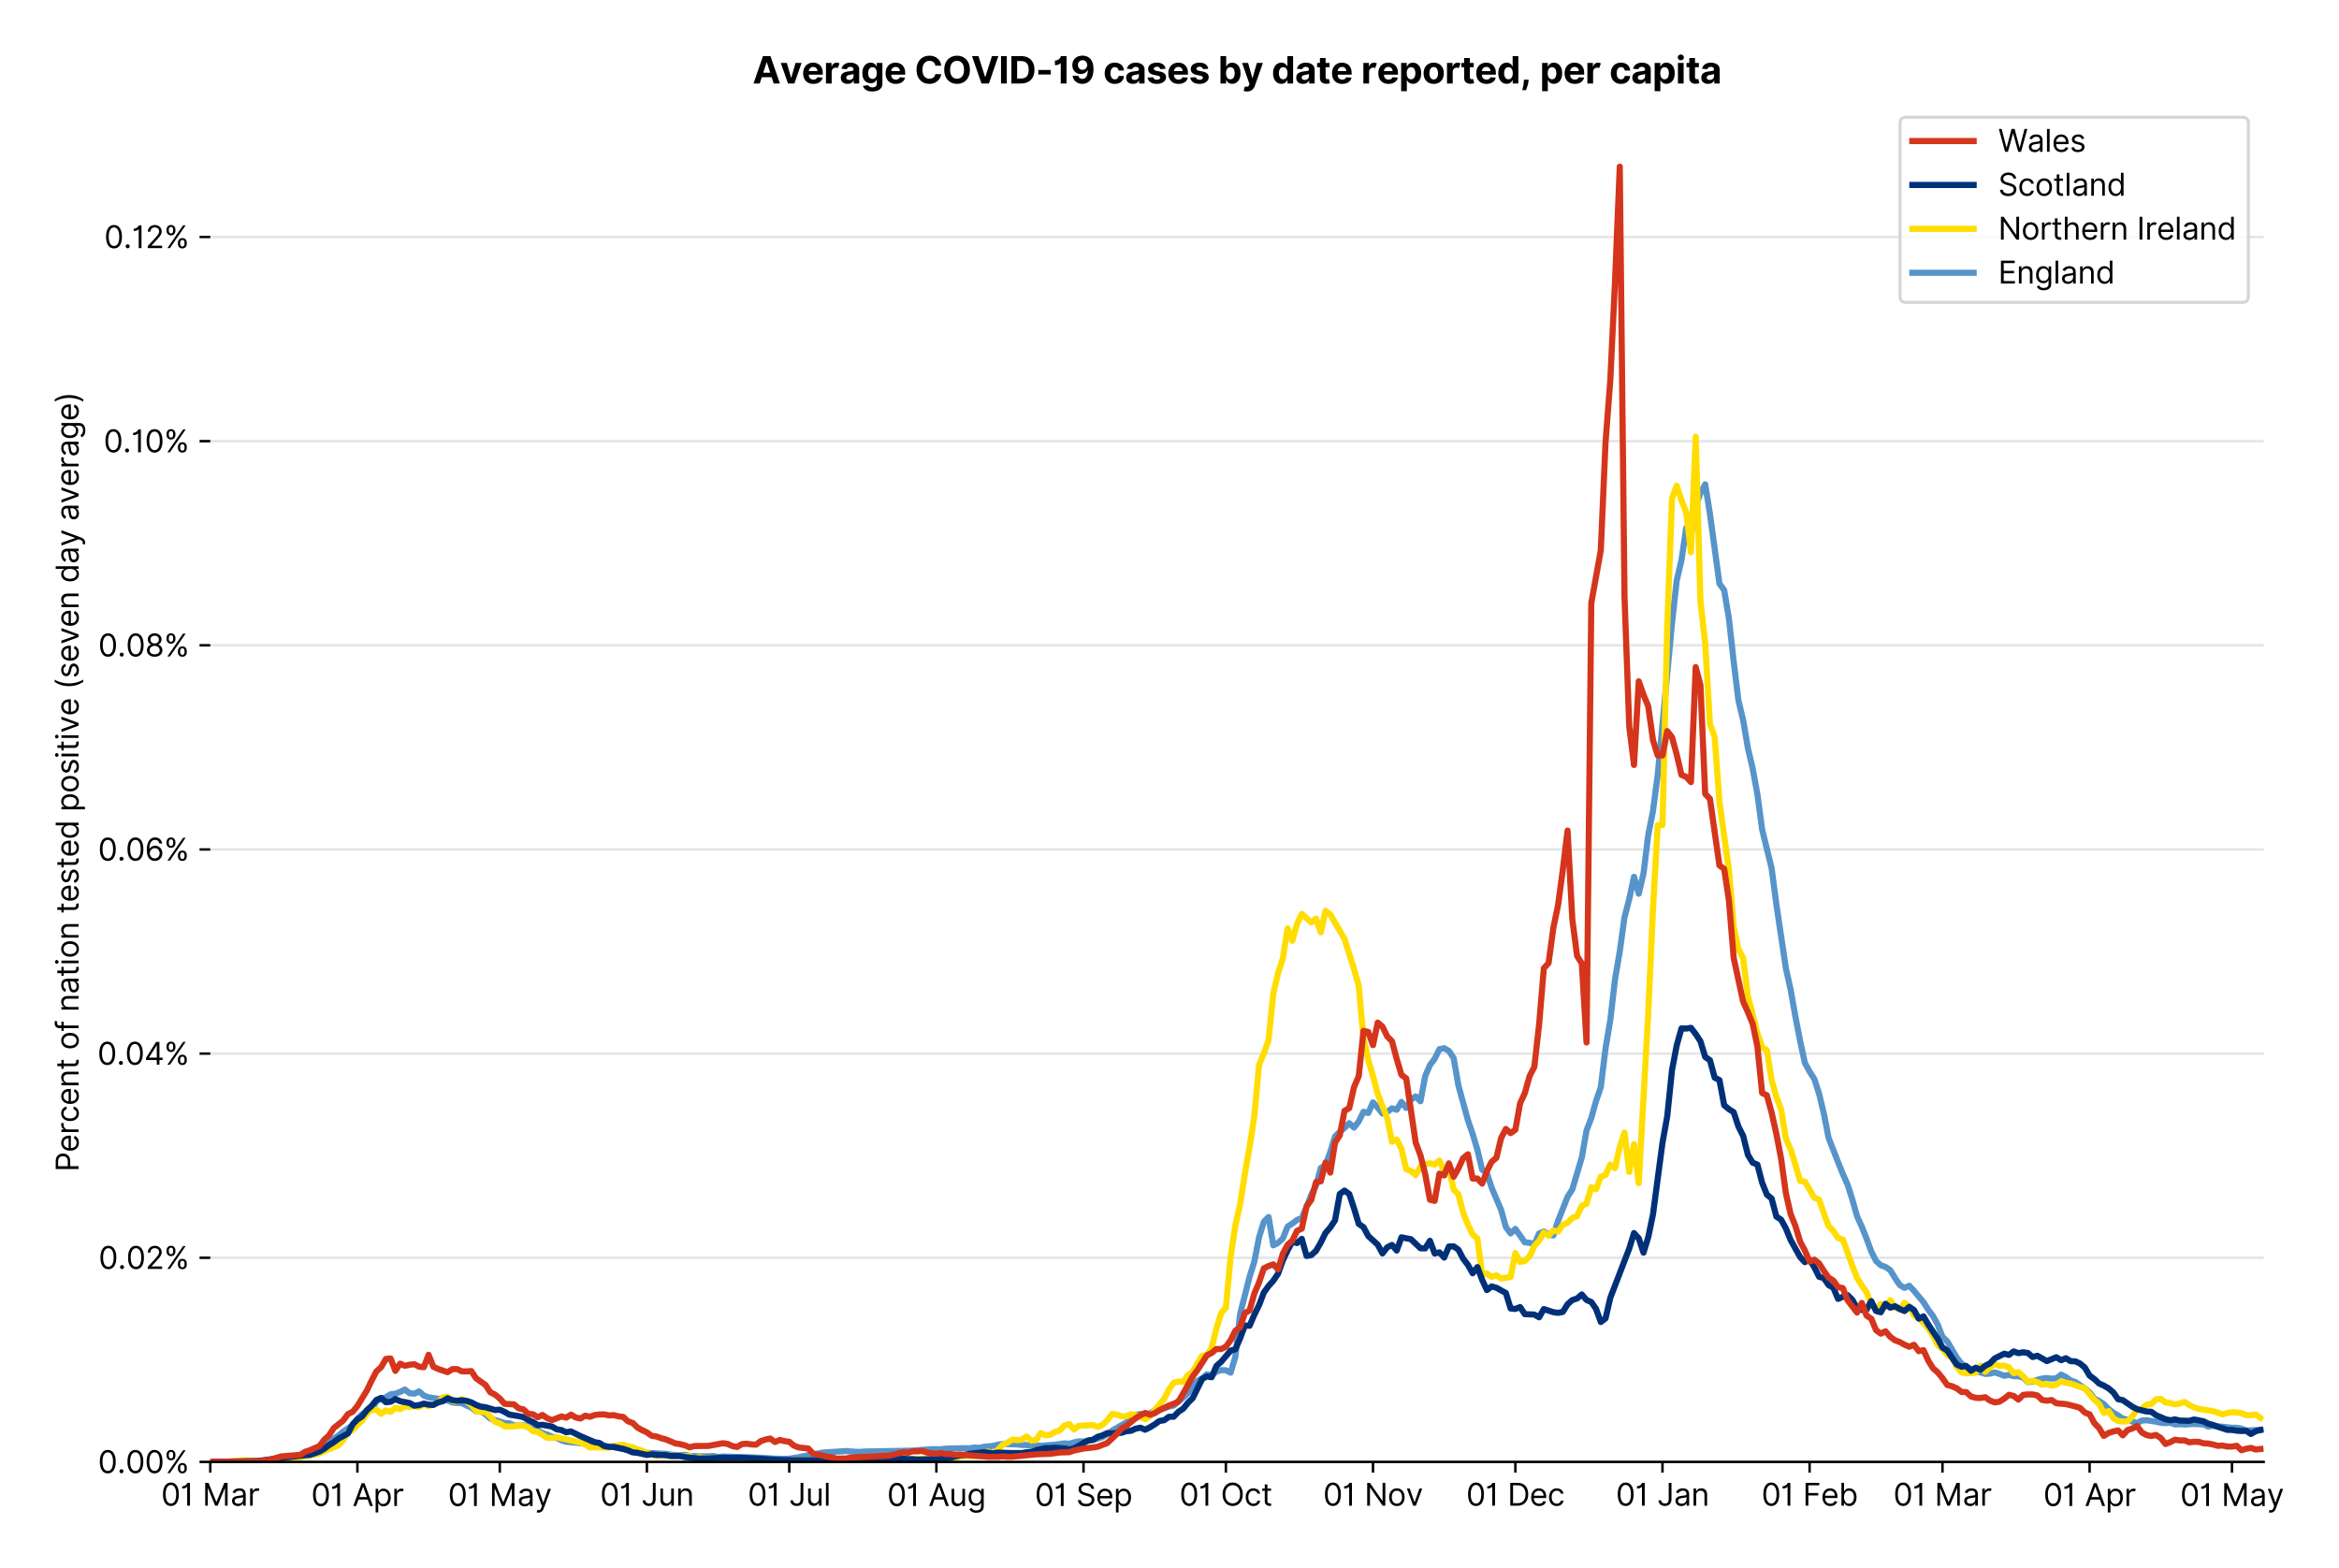 <?xml version="1.0" encoding="utf-8" standalone="no"?>
<!DOCTYPE svg PUBLIC "-//W3C//DTD SVG 1.1//EN"
  "http://www.w3.org/Graphics/SVG/1.1/DTD/svg11.dtd">
<svg version="1.1" viewBox="0 0 762.74 511.276" xmlns="http://www.w3.org/2000/svg" xmlns:xlink="http://www.w3.org/1999/xlink">
 <defs>
  <style type="text/css">*{stroke-linecap:butt;stroke-linejoin:round;}</style>
 </defs>
 <g id="figure_1">
  <g id="patch_1">
   <path d="M 0 511.276 
L 762.74 511.276 
L 762.74 0 
L 0 0 
z
" style="fill:#ffffff;"/>
  </g>
  <g id="axes_1">
   <g id="patch_2">
    <path d="M 68.575 476.745 
L 738.175 476.745 
L 738.175 33.225 
L 68.575 33.225 
z
" style="fill:#ffffff;"/>
   </g>
   <g id="matplotlib.axis_1">
    <g id="xtick_1">
     <g id="line2d_1">
      <defs>
       <path d="M 0 0 
L 0 3.5 
" id="m302073b964" style="stroke:#000000;stroke-width:0.8;"/>
      </defs>
      <g>
       <use style="stroke:#000000;stroke-width:0.8;" x="68.575" xlink:href="#m302073b964" y="476.745"/>
      </g>
     </g>
     <g id="text_1">
      <!-- 01 Mar -->
      <g transform="translate(52.538 491.018)scale(0.1 -0.1)">
       <defs>
        <path d="M 2000 -64 
Q 1230 -64 806 561 
Q 382 1186 382 2327 
Q 382 3459 809 4088 
Q 1236 4718 2000 4718 
Q 2764 4718 3191 4088 
Q 3618 3459 3618 2327 
Q 3618 1186 3194 561 
Q 2771 -64 2000 -64 
z
M 2000 436 
Q 2509 436 2791 927 
Q 3073 1418 3073 2327 
Q 3073 3234 2789 3730 
Q 2505 4227 2000 4227 
Q 1496 4227 1211 3730 
Q 927 3234 927 2327 
Q 927 1418 1210 927 
Q 1493 436 2000 436 
z
" id="Inter-Regular-30" transform="scale(0.016)"/>
        <path d="M 1973 4655 
L 1973 0 
L 1409 0 
L 1409 3836 
L 1373 3836 
Q 1341 3773 1209 3692 
Q 1077 3611 868 3551 
Q 659 3491 391 3491 
L 391 3964 
Q 661 3964 859 4061 
Q 1057 4159 1190 4291 
Q 1323 4423 1392 4529 
Q 1461 4636 1473 4655 
L 1973 4655 
z
" id="Inter-Regular-31" transform="scale(0.016)"/>
        <path id="Inter-Regular-20" transform="scale(0.016)"/>
        <path d="M 564 4655 
L 1236 4655 
L 2818 791 
L 2873 791 
L 4455 4655 
L 5127 4655 
L 5127 0 
L 4600 0 
L 4600 3536 
L 4555 3536 
L 3100 0 
L 2591 0 
L 1136 3536 
L 1091 3536 
L 1091 0 
L 564 0 
L 564 4655 
z
" id="Inter-Regular-4d" transform="scale(0.016)"/>
        <path d="M 1518 -82 
Q 1186 -82 916 44 
Q 646 170 486 410 
Q 327 650 327 991 
Q 327 1291 445 1478 
Q 564 1666 761 1773 
Q 959 1880 1199 1933 
Q 1439 1986 1682 2018 
Q 2000 2059 2199 2080 
Q 2398 2102 2490 2154 
Q 2582 2207 2582 2336 
L 2582 2355 
Q 2582 2691 2399 2877 
Q 2216 3064 1846 3064 
Q 1461 3064 1243 2895 
Q 1025 2727 936 2536 
L 427 2718 
Q 564 3036 792 3214 
Q 1021 3393 1292 3464 
Q 1564 3536 1827 3536 
Q 1996 3536 2215 3496 
Q 2434 3457 2640 3334 
Q 2846 3211 2982 2963 
Q 3118 2716 3118 2300 
L 3118 0 
L 2582 0 
L 2582 473 
L 2555 473 
Q 2500 359 2373 229 
Q 2246 100 2034 9 
Q 1823 -82 1518 -82 
z
M 1600 400 
Q 1918 400 2137 525 
Q 2357 650 2469 847 
Q 2582 1045 2582 1264 
L 2582 1755 
Q 2548 1714 2433 1681 
Q 2318 1648 2169 1624 
Q 2021 1600 1881 1583 
Q 1741 1566 1655 1555 
Q 1446 1527 1265 1467 
Q 1084 1407 974 1287 
Q 864 1168 864 964 
Q 864 684 1072 542 
Q 1280 400 1600 400 
z
" id="Inter-Regular-61" transform="scale(0.016)"/>
        <path d="M 491 0 
L 491 3491 
L 1009 3491 
L 1009 2964 
L 1046 2964 
Q 1139 3223 1389 3384 
Q 1639 3545 1955 3545 
Q 2100 3545 2209 3511 
Q 2318 3477 2400 3418 
L 2218 2964 
Q 2161 2993 2085 3010 
Q 2009 3027 1909 3027 
Q 1527 3027 1277 2794 
Q 1027 2561 1027 2209 
L 1027 0 
L 491 0 
z
" id="Inter-Regular-72" transform="scale(0.016)"/>
       </defs>
       <use xlink:href="#Inter-Regular-30"/>
       <use x="62.5" xlink:href="#Inter-Regular-31"/>
       <use x="106.676" xlink:href="#Inter-Regular-20"/>
       <use x="134.801" xlink:href="#Inter-Regular-4d"/>
       <use x="225.994" xlink:href="#Inter-Regular-61"/>
       <use x="282.386" xlink:href="#Inter-Regular-72"/>
      </g>
     </g>
    </g>
    <g id="xtick_2">
     <g id="line2d_2">
      <g>
       <use style="stroke:#000000;stroke-width:0.8;" x="116.549" xlink:href="#m302073b964" y="476.745"/>
      </g>
     </g>
     <g id="text_2">
      <!-- 01 Apr -->
      <g transform="translate(101.464 491.117)scale(0.1 -0.1)">
       <defs>
        <path d="M 755 0 
L 164 0 
L 1873 4655 
L 2455 4655 
L 4164 0 
L 3573 0 
L 3105 1318 
L 1223 1318 
L 755 0 
z
M 1400 1818 
L 2927 1818 
L 2182 3918 
L 2146 3918 
L 1400 1818 
z
" id="Inter-Regular-41" transform="scale(0.016)"/>
        <path d="M 491 -1309 
L 491 3491 
L 1009 3491 
L 1009 2936 
L 1073 2936 
Q 1132 3027 1237 3169 
Q 1343 3311 1542 3423 
Q 1741 3536 2082 3536 
Q 2523 3536 2859 3315 
Q 3196 3095 3384 2690 
Q 3573 2286 3573 1736 
Q 3573 1182 3384 776 
Q 3196 370 2861 148 
Q 2527 -73 2091 -73 
Q 1755 -73 1552 39 
Q 1350 152 1241 296 
Q 1132 441 1073 536 
L 1027 536 
L 1027 -1309 
L 491 -1309 
z
M 1018 1745 
Q 1018 1152 1276 780 
Q 1534 409 2018 409 
Q 2355 409 2581 587 
Q 2807 766 2921 1069 
Q 3036 1373 3036 1745 
Q 3036 2114 2923 2410 
Q 2811 2707 2585 2881 
Q 2359 3055 2018 3055 
Q 1527 3055 1272 2693 
Q 1018 2332 1018 1745 
z
" id="Inter-Regular-70" transform="scale(0.016)"/>
       </defs>
       <use xlink:href="#Inter-Regular-30"/>
       <use x="62.5" xlink:href="#Inter-Regular-31"/>
       <use x="106.676" xlink:href="#Inter-Regular-20"/>
       <use x="134.801" xlink:href="#Inter-Regular-41"/>
       <use x="202.415" xlink:href="#Inter-Regular-70"/>
       <use x="263.352" xlink:href="#Inter-Regular-72"/>
      </g>
     </g>
    </g>
    <g id="xtick_3">
     <g id="line2d_3">
      <g>
       <use style="stroke:#000000;stroke-width:0.8;" x="162.976" xlink:href="#m302073b964" y="476.745"/>
      </g>
     </g>
     <g id="text_3">
      <!-- 01 May -->
      <g transform="translate(146.073 491.117)scale(0.1 -0.1)">
       <defs>
        <path d="M 818 -1355 
Q 682 -1355 575 -1333 
Q 468 -1311 427 -1291 
L 564 -818 
Q 857 -893 1053 -814 
Q 1250 -736 1391 -345 
L 1509 -18 
L 218 3491 
L 800 3491 
L 1764 709 
L 1800 709 
L 2764 3491 
L 3346 3491 
L 1846 -564 
Q 1550 -1355 818 -1355 
z
" id="Inter-Regular-79" transform="scale(0.016)"/>
       </defs>
       <use xlink:href="#Inter-Regular-30"/>
       <use x="62.5" xlink:href="#Inter-Regular-31"/>
       <use x="106.676" xlink:href="#Inter-Regular-20"/>
       <use x="134.801" xlink:href="#Inter-Regular-4d"/>
       <use x="225.994" xlink:href="#Inter-Regular-61"/>
       <use x="282.386" xlink:href="#Inter-Regular-79"/>
      </g>
     </g>
    </g>
    <g id="xtick_4">
     <g id="line2d_4">
      <g>
       <use style="stroke:#000000;stroke-width:0.8;" x="210.951" xlink:href="#m302073b964" y="476.745"/>
      </g>
     </g>
     <g id="text_4">
      <!-- 01 Jun -->
      <g transform="translate(195.666 491.018)scale(0.1 -0.1)">
       <defs>
        <path d="M 2346 4655 
L 2909 4655 
L 2909 1327 
Q 2909 657 2549 296 
Q 2189 -64 1582 -64 
Q 1200 -64 902 76 
Q 605 216 434 475 
Q 264 734 264 1091 
L 818 1091 
Q 818 795 1034 615 
Q 1250 436 1582 436 
Q 1948 436 2147 664 
Q 2346 893 2346 1327 
L 2346 4655 
z
" id="Inter-Regular-4a" transform="scale(0.016)"/>
        <path d="M 2691 1427 
L 2691 3491 
L 3227 3491 
L 3227 0 
L 2691 0 
L 2691 591 
L 2655 591 
Q 2532 325 2273 140 
Q 2014 -45 1618 -45 
Q 1127 -45 809 280 
Q 491 605 491 1273 
L 491 3491 
L 1027 3491 
L 1027 1309 
Q 1027 927 1242 700 
Q 1457 473 1791 473 
Q 1991 473 2199 575 
Q 2407 677 2549 888 
Q 2691 1100 2691 1427 
z
" id="Inter-Regular-75" transform="scale(0.016)"/>
        <path d="M 1027 2100 
L 1027 0 
L 491 0 
L 491 3491 
L 1009 3491 
L 1009 2945 
L 1055 2945 
Q 1177 3211 1427 3373 
Q 1677 3536 2073 3536 
Q 2602 3536 2928 3211 
Q 3255 2886 3255 2218 
L 3255 0 
L 2718 0 
L 2718 2182 
Q 2718 2593 2504 2824 
Q 2291 3055 1918 3055 
Q 1534 3055 1280 2806 
Q 1027 2557 1027 2100 
z
" id="Inter-Regular-6e" transform="scale(0.016)"/>
       </defs>
       <use xlink:href="#Inter-Regular-30"/>
       <use x="62.5" xlink:href="#Inter-Regular-31"/>
       <use x="106.676" xlink:href="#Inter-Regular-20"/>
       <use x="134.801" xlink:href="#Inter-Regular-4a"/>
       <use x="189.063" xlink:href="#Inter-Regular-75"/>
       <use x="247.159" xlink:href="#Inter-Regular-6e"/>
      </g>
     </g>
    </g>
    <g id="xtick_5">
     <g id="line2d_5">
      <g>
       <use style="stroke:#000000;stroke-width:0.8;" x="257.378" xlink:href="#m302073b964" y="476.745"/>
      </g>
     </g>
     <g id="text_5">
      <!-- 01 Jul -->
      <g transform="translate(243.834 491.018)scale(0.1 -0.1)">
       <defs>
        <path d="M 1027 4655 
L 1027 0 
L 491 0 
L 491 4655 
L 1027 4655 
z
" id="Inter-Regular-6c" transform="scale(0.016)"/>
       </defs>
       <use xlink:href="#Inter-Regular-30"/>
       <use x="62.5" xlink:href="#Inter-Regular-31"/>
       <use x="106.676" xlink:href="#Inter-Regular-20"/>
       <use x="134.801" xlink:href="#Inter-Regular-4a"/>
       <use x="189.063" xlink:href="#Inter-Regular-75"/>
       <use x="247.159" xlink:href="#Inter-Regular-6c"/>
      </g>
     </g>
    </g>
    <g id="xtick_6">
     <g id="line2d_6">
      <g>
       <use style="stroke:#000000;stroke-width:0.8;" x="305.352" xlink:href="#m302073b964" y="476.745"/>
      </g>
     </g>
     <g id="text_6">
      <!-- 01 Aug -->
      <g transform="translate(289.28 491.117)scale(0.1 -0.1)">
       <defs>
        <path d="M 1900 -1382 
Q 1316 -1382 976 -1169 
Q 636 -957 473 -682 
L 900 -382 
Q 973 -477 1084 -601 
Q 1196 -725 1390 -817 
Q 1584 -909 1900 -909 
Q 2323 -909 2598 -704 
Q 2873 -500 2873 -64 
L 2873 645 
L 2827 645 
Q 2768 550 2660 410 
Q 2552 270 2351 162 
Q 2150 55 1809 55 
Q 1386 55 1051 255 
Q 716 455 521 836 
Q 327 1218 327 1764 
Q 327 2300 516 2699 
Q 705 3098 1041 3317 
Q 1377 3536 1818 3536 
Q 2159 3536 2360 3423 
Q 2561 3311 2669 3169 
Q 2777 3027 2836 2936 
L 2891 2936 
L 2891 3491 
L 3409 3491 
L 3409 -100 
Q 3409 -550 3205 -833 
Q 3002 -1116 2660 -1249 
Q 2318 -1382 1900 -1382 
z
M 1882 536 
Q 2366 536 2624 864 
Q 2882 1193 2882 1773 
Q 2882 2339 2627 2697 
Q 2373 3055 1882 3055 
Q 1541 3055 1315 2882 
Q 1089 2709 976 2418 
Q 864 2127 864 1773 
Q 864 1227 1120 881 
Q 1377 536 1882 536 
z
" id="Inter-Regular-67" transform="scale(0.016)"/>
       </defs>
       <use xlink:href="#Inter-Regular-30"/>
       <use x="62.5" xlink:href="#Inter-Regular-31"/>
       <use x="106.676" xlink:href="#Inter-Regular-20"/>
       <use x="134.801" xlink:href="#Inter-Regular-41"/>
       <use x="202.415" xlink:href="#Inter-Regular-75"/>
       <use x="260.511" xlink:href="#Inter-Regular-67"/>
      </g>
     </g>
    </g>
    <g id="xtick_7">
     <g id="line2d_7">
      <g>
       <use style="stroke:#000000;stroke-width:0.8;" x="353.326" xlink:href="#m302073b964" y="476.745"/>
      </g>
     </g>
     <g id="text_7">
      <!-- 01 Sep -->
      <g transform="translate(337.439 491.117)scale(0.1 -0.1)">
       <defs>
        <path d="M 3109 3491 
Q 3068 3836 2777 4027 
Q 2486 4218 2064 4218 
Q 1600 4218 1318 3999 
Q 1036 3780 1036 3445 
Q 1036 3195 1189 3042 
Q 1343 2889 1553 2803 
Q 1764 2718 1936 2673 
L 2409 2545 
Q 2591 2498 2815 2414 
Q 3039 2330 3244 2185 
Q 3450 2041 3584 1816 
Q 3718 1591 3718 1264 
Q 3718 886 3521 581 
Q 3325 277 2949 97 
Q 2573 -82 2036 -82 
Q 1286 -82 845 272 
Q 405 627 364 1200 
L 946 1200 
Q 968 936 1124 764 
Q 1280 593 1519 510 
Q 1759 427 2036 427 
Q 2359 427 2616 533 
Q 2873 639 3023 828 
Q 3173 1018 3173 1273 
Q 3173 1505 3043 1650 
Q 2914 1795 2702 1886 
Q 2491 1977 2246 2045 
L 1673 2209 
Q 1127 2366 809 2657 
Q 491 2948 491 3418 
Q 491 3809 703 4101 
Q 916 4393 1276 4555 
Q 1636 4718 2082 4718 
Q 2532 4718 2882 4558 
Q 3232 4398 3437 4120 
Q 3643 3843 3655 3491 
L 3109 3491 
z
" id="Inter-Regular-53" transform="scale(0.016)"/>
        <path d="M 1955 -73 
Q 1450 -73 1085 151 
Q 721 375 524 778 
Q 327 1182 327 1718 
Q 327 2255 524 2665 
Q 721 3075 1074 3305 
Q 1427 3536 1900 3536 
Q 2173 3536 2439 3445 
Q 2705 3355 2923 3151 
Q 3141 2948 3270 2614 
Q 3400 2280 3400 1791 
L 3400 1564 
L 866 1564 
Q 884 1005 1183 707 
Q 1482 409 1955 409 
Q 2271 409 2498 545 
Q 2725 682 2827 955 
L 3346 809 
Q 3223 414 2854 170 
Q 2486 -73 1955 -73 
z
M 866 2027 
L 2855 2027 
Q 2855 2470 2595 2762 
Q 2336 3055 1900 3055 
Q 1593 3055 1368 2911 
Q 1143 2768 1013 2533 
Q 884 2298 866 2027 
z
" id="Inter-Regular-65" transform="scale(0.016)"/>
       </defs>
       <use xlink:href="#Inter-Regular-30"/>
       <use x="62.5" xlink:href="#Inter-Regular-31"/>
       <use x="106.676" xlink:href="#Inter-Regular-20"/>
       <use x="134.801" xlink:href="#Inter-Regular-53"/>
       <use x="198.58" xlink:href="#Inter-Regular-65"/>
       <use x="256.818" xlink:href="#Inter-Regular-70"/>
      </g>
     </g>
    </g>
    <g id="xtick_8">
     <g id="line2d_8">
      <g>
       <use style="stroke:#000000;stroke-width:0.8;" x="399.753" xlink:href="#m302073b964" y="476.745"/>
      </g>
     </g>
     <g id="text_8">
      <!-- 01 Oct -->
      <g transform="translate(384.597 491.018)scale(0.1 -0.1)">
       <defs>
        <path d="M 4491 2327 
Q 4491 1591 4225 1054 
Q 3959 518 3495 227 
Q 3032 -64 2436 -64 
Q 1841 -64 1377 227 
Q 914 518 648 1054 
Q 382 1591 382 2327 
Q 382 3064 648 3600 
Q 914 4136 1377 4427 
Q 1841 4718 2436 4718 
Q 3032 4718 3495 4427 
Q 3959 4136 4225 3600 
Q 4491 3064 4491 2327 
z
M 3946 2327 
Q 3946 2932 3744 3348 
Q 3543 3764 3201 3977 
Q 2859 4191 2436 4191 
Q 2014 4191 1672 3977 
Q 1330 3764 1128 3348 
Q 927 2932 927 2327 
Q 927 1723 1128 1307 
Q 1330 891 1672 677 
Q 2014 464 2436 464 
Q 2859 464 3201 677 
Q 3543 891 3744 1307 
Q 3946 1723 3946 2327 
z
" id="Inter-Regular-4f" transform="scale(0.016)"/>
        <path d="M 1909 -73 
Q 1418 -73 1063 159 
Q 709 391 518 798 
Q 327 1205 327 1727 
Q 327 2259 524 2667 
Q 721 3075 1074 3305 
Q 1427 3536 1900 3536 
Q 2268 3536 2563 3400 
Q 2859 3264 3047 3018 
Q 3236 2773 3282 2445 
L 2746 2445 
Q 2684 2684 2474 2869 
Q 2264 3055 1909 3055 
Q 1439 3055 1151 2697 
Q 864 2339 864 1745 
Q 864 1139 1148 774 
Q 1432 409 1909 409 
Q 2223 409 2447 570 
Q 2671 732 2746 1018 
L 3282 1018 
Q 3236 709 3058 462 
Q 2880 216 2588 71 
Q 2296 -73 1909 -73 
z
" id="Inter-Regular-63" transform="scale(0.016)"/>
        <path d="M 2009 3491 
L 2009 3036 
L 1264 3036 
L 1264 1000 
Q 1264 773 1331 660 
Q 1398 548 1503 510 
Q 1609 473 1727 473 
Q 1816 473 1873 483 
Q 1930 493 1964 500 
L 2073 18 
Q 2018 -2 1920 -23 
Q 1823 -45 1673 -45 
Q 1446 -45 1228 52 
Q 1011 150 869 350 
Q 727 550 727 855 
L 727 3036 
L 200 3036 
L 200 3491 
L 727 3491 
L 727 4327 
L 1264 4327 
L 1264 3491 
L 2009 3491 
z
" id="Inter-Regular-74" transform="scale(0.016)"/>
       </defs>
       <use xlink:href="#Inter-Regular-30"/>
       <use x="62.5" xlink:href="#Inter-Regular-31"/>
       <use x="106.676" xlink:href="#Inter-Regular-20"/>
       <use x="134.801" xlink:href="#Inter-Regular-4f"/>
       <use x="210.938" xlink:href="#Inter-Regular-63"/>
       <use x="266.761" xlink:href="#Inter-Regular-74"/>
      </g>
     </g>
    </g>
    <g id="xtick_9">
     <g id="line2d_9">
      <g>
       <use style="stroke:#000000;stroke-width:0.8;" x="447.728" xlink:href="#m302073b964" y="476.745"/>
      </g>
     </g>
     <g id="text_9">
      <!-- 01 Nov -->
      <g transform="translate(431.457 491.018)scale(0.1 -0.1)">
       <defs>
        <path d="M 4255 4655 
L 4255 0 
L 3709 0 
L 1173 3655 
L 1127 3655 
L 1127 0 
L 564 0 
L 564 4655 
L 1109 4655 
L 3655 991 
L 3700 991 
L 3700 4655 
L 4255 4655 
z
" id="Inter-Regular-4e" transform="scale(0.016)"/>
        <path d="M 1909 -73 
Q 1436 -73 1080 152 
Q 725 377 526 781 
Q 327 1186 327 1727 
Q 327 2273 526 2679 
Q 725 3086 1080 3311 
Q 1436 3536 1909 3536 
Q 2382 3536 2737 3311 
Q 3093 3086 3292 2679 
Q 3491 2273 3491 1727 
Q 3491 1186 3292 781 
Q 3093 377 2737 152 
Q 2382 -73 1909 -73 
z
M 1909 409 
Q 2268 409 2500 593 
Q 2732 777 2843 1077 
Q 2955 1377 2955 1727 
Q 2955 2077 2843 2379 
Q 2732 2682 2500 2868 
Q 2268 3055 1909 3055 
Q 1550 3055 1318 2868 
Q 1086 2682 975 2379 
Q 864 2077 864 1727 
Q 864 1377 975 1077 
Q 1086 777 1318 593 
Q 1550 409 1909 409 
z
" id="Inter-Regular-6f" transform="scale(0.016)"/>
        <path d="M 3346 3491 
L 2055 0 
L 1509 0 
L 218 3491 
L 800 3491 
L 1764 709 
L 1800 709 
L 2764 3491 
L 3346 3491 
z
" id="Inter-Regular-76" transform="scale(0.016)"/>
       </defs>
       <use xlink:href="#Inter-Regular-30"/>
       <use x="62.5" xlink:href="#Inter-Regular-31"/>
       <use x="106.676" xlink:href="#Inter-Regular-20"/>
       <use x="134.801" xlink:href="#Inter-Regular-4e"/>
       <use x="210.085" xlink:href="#Inter-Regular-6f"/>
       <use x="269.744" xlink:href="#Inter-Regular-76"/>
      </g>
     </g>
    </g>
    <g id="xtick_10">
     <g id="line2d_10">
      <g>
       <use style="stroke:#000000;stroke-width:0.8;" x="494.155" xlink:href="#m302073b964" y="476.745"/>
      </g>
     </g>
     <g id="text_10">
      <!-- 01 Dec -->
      <g transform="translate(478.118 491.018)scale(0.1 -0.1)">
       <defs>
        <path d="M 2000 0 
L 564 0 
L 564 4655 
L 2064 4655 
Q 2741 4655 3223 4376 
Q 3705 4098 3961 3578 
Q 4218 3059 4218 2336 
Q 4218 1609 3959 1085 
Q 3700 561 3204 280 
Q 2709 0 2000 0 
z
M 1127 500 
L 1964 500 
Q 2830 500 3251 992 
Q 3673 1484 3673 2336 
Q 3673 3182 3259 3668 
Q 2846 4155 2027 4155 
L 1127 4155 
L 1127 500 
z
" id="Inter-Regular-44" transform="scale(0.016)"/>
       </defs>
       <use xlink:href="#Inter-Regular-30"/>
       <use x="62.5" xlink:href="#Inter-Regular-31"/>
       <use x="106.676" xlink:href="#Inter-Regular-20"/>
       <use x="134.801" xlink:href="#Inter-Regular-44"/>
       <use x="206.676" xlink:href="#Inter-Regular-65"/>
       <use x="264.915" xlink:href="#Inter-Regular-63"/>
      </g>
     </g>
    </g>
    <g id="xtick_11">
     <g id="line2d_11">
      <g>
       <use style="stroke:#000000;stroke-width:0.8;" x="542.129" xlink:href="#m302073b964" y="476.745"/>
      </g>
     </g>
     <g id="text_11">
      <!-- 01 Jan -->
      <g transform="translate(526.93 491.018)scale(0.1 -0.1)">
       <use xlink:href="#Inter-Regular-30"/>
       <use x="62.5" xlink:href="#Inter-Regular-31"/>
       <use x="106.676" xlink:href="#Inter-Regular-20"/>
       <use x="134.801" xlink:href="#Inter-Regular-4a"/>
       <use x="189.063" xlink:href="#Inter-Regular-61"/>
       <use x="245.455" xlink:href="#Inter-Regular-6e"/>
      </g>
     </g>
    </g>
    <g id="xtick_12">
     <g id="line2d_12">
      <g>
       <use style="stroke:#000000;stroke-width:0.8;" x="590.103" xlink:href="#m302073b964" y="476.745"/>
      </g>
     </g>
     <g id="text_12">
      <!-- 01 Feb -->
      <g transform="translate(574.414 491.018)scale(0.1 -0.1)">
       <defs>
        <path d="M 564 0 
L 564 4655 
L 3355 4655 
L 3355 4155 
L 1127 4155 
L 1127 2582 
L 3146 2582 
L 3146 2082 
L 1127 2082 
L 1127 0 
L 564 0 
z
" id="Inter-Regular-46" transform="scale(0.016)"/>
        <path d="M 564 0 
L 564 4655 
L 1100 4655 
L 1100 2936 
L 1146 2936 
Q 1205 3027 1310 3169 
Q 1416 3311 1615 3423 
Q 1814 3536 2155 3536 
Q 2596 3536 2932 3315 
Q 3268 3095 3457 2690 
Q 3646 2286 3646 1736 
Q 3646 1182 3457 776 
Q 3268 370 2934 148 
Q 2600 -73 2164 -73 
Q 1827 -73 1625 39 
Q 1423 152 1314 296 
Q 1205 441 1146 536 
L 1082 536 
L 1082 0 
L 564 0 
z
M 1091 1745 
Q 1091 1152 1349 780 
Q 1607 409 2091 409 
Q 2427 409 2653 587 
Q 2880 766 2994 1069 
Q 3109 1373 3109 1745 
Q 3109 2114 2996 2410 
Q 2884 2707 2658 2881 
Q 2432 3055 2091 3055 
Q 1600 3055 1345 2693 
Q 1091 2332 1091 1745 
z
" id="Inter-Regular-62" transform="scale(0.016)"/>
       </defs>
       <use xlink:href="#Inter-Regular-30"/>
       <use x="62.5" xlink:href="#Inter-Regular-31"/>
       <use x="106.676" xlink:href="#Inter-Regular-20"/>
       <use x="134.801" xlink:href="#Inter-Regular-46"/>
       <use x="193.466" xlink:href="#Inter-Regular-65"/>
       <use x="251.705" xlink:href="#Inter-Regular-62"/>
      </g>
     </g>
    </g>
    <g id="xtick_13">
     <g id="line2d_13">
      <g>
       <use style="stroke:#000000;stroke-width:0.8;" x="633.435" xlink:href="#m302073b964" y="476.745"/>
      </g>
     </g>
     <g id="text_13">
      <!-- 01 Mar -->
      <g transform="translate(617.399 491.018)scale(0.1 -0.1)">
       <use xlink:href="#Inter-Regular-30"/>
       <use x="62.5" xlink:href="#Inter-Regular-31"/>
       <use x="106.676" xlink:href="#Inter-Regular-20"/>
       <use x="134.801" xlink:href="#Inter-Regular-4d"/>
       <use x="225.994" xlink:href="#Inter-Regular-61"/>
       <use x="282.386" xlink:href="#Inter-Regular-72"/>
      </g>
     </g>
    </g>
    <g id="xtick_14">
     <g id="line2d_14">
      <g>
       <use style="stroke:#000000;stroke-width:0.8;" x="681.41" xlink:href="#m302073b964" y="476.745"/>
      </g>
     </g>
     <g id="text_14">
      <!-- 01 Apr -->
      <g transform="translate(666.324 491.117)scale(0.1 -0.1)">
       <use xlink:href="#Inter-Regular-30"/>
       <use x="62.5" xlink:href="#Inter-Regular-31"/>
       <use x="106.676" xlink:href="#Inter-Regular-20"/>
       <use x="134.801" xlink:href="#Inter-Regular-41"/>
       <use x="202.415" xlink:href="#Inter-Regular-70"/>
       <use x="263.352" xlink:href="#Inter-Regular-72"/>
      </g>
     </g>
    </g>
    <g id="xtick_15">
     <g id="line2d_15">
      <g>
       <use style="stroke:#000000;stroke-width:0.8;" x="727.837" xlink:href="#m302073b964" y="476.745"/>
      </g>
     </g>
     <g id="text_15">
      <!-- 01 May -->
      <g transform="translate(710.933 491.117)scale(0.1 -0.1)">
       <use xlink:href="#Inter-Regular-30"/>
       <use x="62.5" xlink:href="#Inter-Regular-31"/>
       <use x="106.676" xlink:href="#Inter-Regular-20"/>
       <use x="134.801" xlink:href="#Inter-Regular-4d"/>
       <use x="225.994" xlink:href="#Inter-Regular-61"/>
       <use x="282.386" xlink:href="#Inter-Regular-79"/>
      </g>
     </g>
    </g>
   </g>
   <g id="matplotlib.axis_2">
    <g id="ytick_1">
     <g id="line2d_16">
      <path clip-path="url(#p2bf3bdfac8)" d="M 68.575 476.745 
L 738.175 476.745 
" style="fill:none;stroke:#e5e5e5;stroke-linecap:square;stroke-width:0.8;"/>
     </g>
     <g id="line2d_17">
      <defs>
       <path d="M 0 0 
L -3.5 0 
" id="m0bba48b824" style="stroke:#000000;stroke-width:0.8;"/>
      </defs>
      <g>
       <use style="stroke:#000000;stroke-width:0.8;" x="68.575" xlink:href="#m0bba48b824" y="476.745"/>
      </g>
     </g>
     <g id="text_16">
      <!-- 0.00% -->
      <g transform="translate(31.944 480.382)scale(0.1 -0.1)">
       <defs>
        <path d="M 882 -36 
Q 714 -36 593 84 
Q 473 205 473 373 
Q 473 541 593 661 
Q 714 782 882 782 
Q 1050 782 1170 661 
Q 1291 541 1291 373 
Q 1291 205 1170 84 
Q 1050 -36 882 -36 
z
" id="Inter-Regular-2e" transform="scale(0.016)"/>
        <path d="M 2855 873 
L 2855 1118 
Q 2855 1373 2960 1585 
Q 3066 1798 3269 1926 
Q 3473 2055 3764 2055 
Q 4059 2055 4259 1926 
Q 4459 1798 4561 1585 
Q 4664 1373 4664 1118 
L 4664 873 
Q 4664 618 4560 405 
Q 4457 193 4256 64 
Q 4055 -64 3764 -64 
Q 3468 -64 3266 64 
Q 3064 193 2959 405 
Q 2855 618 2855 873 
z
M 536 3536 
L 536 3782 
Q 536 4036 642 4248 
Q 748 4461 951 4589 
Q 1155 4718 1446 4718 
Q 1741 4718 1941 4589 
Q 2141 4461 2243 4248 
Q 2346 4036 2346 3782 
L 2346 3536 
Q 2346 3282 2242 3069 
Q 2139 2857 1937 2728 
Q 1736 2600 1446 2600 
Q 1150 2600 948 2728 
Q 746 2857 641 3069 
Q 536 3282 536 3536 
z
M 709 0 
L 3909 4655 
L 4427 4655 
L 1227 0 
L 709 0 
z
M 3318 1118 
L 3318 873 
Q 3318 661 3418 494 
Q 3518 327 3764 327 
Q 4002 327 4101 494 
Q 4200 661 4200 873 
L 4200 1118 
Q 4200 1330 4104 1497 
Q 4009 1664 3764 1664 
Q 3525 1664 3421 1497 
Q 3318 1330 3318 1118 
z
M 1000 3782 
L 1000 3536 
Q 1000 3325 1100 3158 
Q 1200 2991 1446 2991 
Q 1684 2991 1783 3158 
Q 1882 3325 1882 3536 
L 1882 3782 
Q 1882 3993 1786 4160 
Q 1691 4327 1446 4327 
Q 1207 4327 1103 4160 
Q 1000 3993 1000 3782 
z
" id="Inter-Regular-25" transform="scale(0.016)"/>
       </defs>
       <use xlink:href="#Inter-Regular-30"/>
       <use x="62.5" xlink:href="#Inter-Regular-2e"/>
       <use x="90.057" xlink:href="#Inter-Regular-30"/>
       <use x="152.557" xlink:href="#Inter-Regular-30"/>
       <use x="215.057" xlink:href="#Inter-Regular-25"/>
      </g>
     </g>
    </g>
    <g id="ytick_2">
     <g id="line2d_18">
      <path clip-path="url(#p2bf3bdfac8)" d="M 68.575 410.168 
L 738.175 410.168 
" style="fill:none;stroke:#e5e5e5;stroke-linecap:square;stroke-width:0.8;"/>
     </g>
     <g id="line2d_19">
      <g>
       <use style="stroke:#000000;stroke-width:0.8;" x="68.575" xlink:href="#m0bba48b824" y="410.168"/>
      </g>
     </g>
     <g id="text_17">
      <!-- 0.02% -->
      <g transform="translate(32.142 413.805)scale(0.1 -0.1)">
       <defs>
        <path d="M 482 0 
L 482 409 
L 2018 2091 
Q 2289 2386 2464 2605 
Q 2639 2825 2724 3019 
Q 2809 3214 2809 3427 
Q 2809 3795 2553 4011 
Q 2298 4227 1918 4227 
Q 1514 4227 1275 3985 
Q 1036 3743 1036 3345 
L 500 3345 
Q 500 3755 688 4064 
Q 877 4373 1203 4545 
Q 1530 4718 1936 4718 
Q 2346 4718 2661 4545 
Q 2977 4373 3156 4079 
Q 3336 3786 3336 3427 
Q 3336 3170 3244 2926 
Q 3152 2682 2926 2383 
Q 2700 2084 2300 1655 
L 1255 536 
L 1255 500 
L 3418 500 
L 3418 0 
L 482 0 
z
" id="Inter-Regular-32" transform="scale(0.016)"/>
       </defs>
       <use xlink:href="#Inter-Regular-30"/>
       <use x="62.5" xlink:href="#Inter-Regular-2e"/>
       <use x="90.057" xlink:href="#Inter-Regular-30"/>
       <use x="152.557" xlink:href="#Inter-Regular-32"/>
       <use x="213.068" xlink:href="#Inter-Regular-25"/>
      </g>
     </g>
    </g>
    <g id="ytick_3">
     <g id="line2d_20">
      <path clip-path="url(#p2bf3bdfac8)" d="M 68.575 343.591 
L 738.175 343.591 
" style="fill:none;stroke:#e5e5e5;stroke-linecap:square;stroke-width:0.8;"/>
     </g>
     <g id="line2d_21">
      <g>
       <use style="stroke:#000000;stroke-width:0.8;" x="68.575" xlink:href="#m0bba48b824" y="343.591"/>
      </g>
     </g>
     <g id="text_18">
      <!-- 0.04% -->
      <g transform="translate(31.773 347.228)scale(0.1 -0.1)">
       <defs>
        <path d="M 373 955 
L 373 1418 
L 2418 4655 
L 3100 4655 
L 3100 1455 
L 3736 1455 
L 3736 955 
L 3100 955 
L 3100 0 
L 2564 0 
L 2564 955 
L 373 955 
z
M 2564 1455 
L 2564 3936 
L 2527 3936 
L 982 1491 
L 982 1455 
L 2564 1455 
z
" id="Inter-Regular-34" transform="scale(0.016)"/>
       </defs>
       <use xlink:href="#Inter-Regular-30"/>
       <use x="62.5" xlink:href="#Inter-Regular-2e"/>
       <use x="90.057" xlink:href="#Inter-Regular-30"/>
       <use x="152.557" xlink:href="#Inter-Regular-34"/>
       <use x="216.761" xlink:href="#Inter-Regular-25"/>
      </g>
     </g>
    </g>
    <g id="ytick_4">
     <g id="line2d_22">
      <path clip-path="url(#p2bf3bdfac8)" d="M 68.575 277.014 
L 738.175 277.014 
" style="fill:none;stroke:#e5e5e5;stroke-linecap:square;stroke-width:0.8;"/>
     </g>
     <g id="line2d_23">
      <g>
       <use style="stroke:#000000;stroke-width:0.8;" x="68.575" xlink:href="#m0bba48b824" y="277.014"/>
      </g>
     </g>
     <g id="text_19">
      <!-- 0.06% -->
      <g transform="translate(31.958 280.651)scale(0.1 -0.1)">
       <defs>
        <path d="M 2027 -64 
Q 1741 -59 1454 45 
Q 1168 150 932 399 
Q 696 648 552 1074 
Q 409 1500 409 2145 
Q 409 3386 861 4056 
Q 1314 4727 2100 4727 
Q 2686 4727 3073 4384 
Q 3461 4041 3546 3491 
L 2991 3491 
Q 2914 3811 2691 4019 
Q 2468 4227 2100 4227 
Q 1559 4227 1249 3755 
Q 939 3284 936 2427 
L 973 2427 
Q 1164 2716 1461 2880 
Q 1759 3045 2118 3045 
Q 2518 3045 2850 2846 
Q 3182 2648 3382 2299 
Q 3582 1950 3582 1500 
Q 3582 1068 3389 710 
Q 3196 352 2847 142 
Q 2498 -68 2027 -64 
z
M 2027 436 
Q 2314 436 2542 579 
Q 2771 723 2903 964 
Q 3036 1205 3036 1500 
Q 3036 1789 2908 2026 
Q 2780 2264 2556 2404 
Q 2332 2545 2046 2545 
Q 1757 2545 1525 2397 
Q 1293 2250 1157 2010 
Q 1021 1770 1018 1491 
Q 1018 1214 1149 973 
Q 1280 732 1508 584 
Q 1736 436 2027 436 
z
" id="Inter-Regular-36" transform="scale(0.016)"/>
       </defs>
       <use xlink:href="#Inter-Regular-30"/>
       <use x="62.5" xlink:href="#Inter-Regular-2e"/>
       <use x="90.057" xlink:href="#Inter-Regular-30"/>
       <use x="152.557" xlink:href="#Inter-Regular-36"/>
       <use x="214.915" xlink:href="#Inter-Regular-25"/>
      </g>
     </g>
    </g>
    <g id="ytick_5">
     <g id="line2d_24">
      <path clip-path="url(#p2bf3bdfac8)" d="M 68.575 210.437 
L 738.175 210.437 
" style="fill:none;stroke:#e5e5e5;stroke-linecap:square;stroke-width:0.8;"/>
     </g>
     <g id="line2d_25">
      <g>
       <use style="stroke:#000000;stroke-width:0.8;" x="68.575" xlink:href="#m0bba48b824" y="210.437"/>
      </g>
     </g>
     <g id="text_20">
      <!-- 0.08% -->
      <g transform="translate(32.028 214.074)scale(0.1 -0.1)">
       <defs>
        <path d="M 1973 -64 
Q 1505 -64 1147 103 
Q 789 270 589 564 
Q 389 859 391 1236 
Q 389 1532 507 1783 
Q 625 2034 830 2203 
Q 1036 2373 1291 2418 
L 1291 2445 
Q 957 2532 759 2821 
Q 561 3111 564 3482 
Q 561 3836 743 4115 
Q 925 4395 1244 4556 
Q 1564 4718 1973 4718 
Q 2377 4718 2695 4556 
Q 3014 4395 3197 4115 
Q 3380 3836 3382 3482 
Q 3380 3111 3181 2821 
Q 2982 2532 2655 2445 
L 2655 2418 
Q 2907 2373 3109 2203 
Q 3311 2034 3431 1783 
Q 3552 1532 3555 1236 
Q 3552 859 3351 564 
Q 3150 270 2794 103 
Q 2439 -64 1973 -64 
z
M 1973 436 
Q 2446 436 2722 662 
Q 2998 889 3000 1264 
Q 2998 1527 2864 1729 
Q 2730 1932 2499 2048 
Q 2268 2164 1973 2164 
Q 1675 2164 1442 2048 
Q 1209 1932 1076 1729 
Q 943 1527 946 1264 
Q 943 889 1218 662 
Q 1493 436 1973 436 
z
M 1973 2645 
Q 2348 2645 2591 2864 
Q 2834 3084 2836 3445 
Q 2834 3800 2596 4013 
Q 2359 4227 1973 4227 
Q 1582 4227 1344 4013 
Q 1107 3800 1109 3445 
Q 1107 3084 1349 2864 
Q 1591 2645 1973 2645 
z
" id="Inter-Regular-38" transform="scale(0.016)"/>
       </defs>
       <use xlink:href="#Inter-Regular-30"/>
       <use x="62.5" xlink:href="#Inter-Regular-2e"/>
       <use x="90.057" xlink:href="#Inter-Regular-30"/>
       <use x="152.557" xlink:href="#Inter-Regular-38"/>
       <use x="214.205" xlink:href="#Inter-Regular-25"/>
      </g>
     </g>
    </g>
    <g id="ytick_6">
     <g id="line2d_26">
      <path clip-path="url(#p2bf3bdfac8)" d="M 68.575 143.86 
L 738.175 143.86 
" style="fill:none;stroke:#e5e5e5;stroke-linecap:square;stroke-width:0.8;"/>
     </g>
     <g id="line2d_27">
      <g>
       <use style="stroke:#000000;stroke-width:0.8;" x="68.575" xlink:href="#m0bba48b824" y="143.86"/>
      </g>
     </g>
     <g id="text_21">
      <!-- 0.10% -->
      <g transform="translate(33.777 147.497)scale(0.1 -0.1)">
       <use xlink:href="#Inter-Regular-30"/>
       <use x="62.5" xlink:href="#Inter-Regular-2e"/>
       <use x="90.057" xlink:href="#Inter-Regular-31"/>
       <use x="134.233" xlink:href="#Inter-Regular-30"/>
       <use x="196.733" xlink:href="#Inter-Regular-25"/>
      </g>
     </g>
    </g>
    <g id="ytick_7">
     <g id="line2d_28">
      <path clip-path="url(#p2bf3bdfac8)" d="M 68.575 77.284 
L 738.175 77.284 
" style="fill:none;stroke:#e5e5e5;stroke-linecap:square;stroke-width:0.8;"/>
     </g>
     <g id="line2d_29">
      <g>
       <use style="stroke:#000000;stroke-width:0.8;" x="68.575" xlink:href="#m0bba48b824" y="77.284"/>
      </g>
     </g>
     <g id="text_22">
      <!-- 0.12% -->
      <g transform="translate(33.975 80.92)scale(0.1 -0.1)">
       <use xlink:href="#Inter-Regular-30"/>
       <use x="62.5" xlink:href="#Inter-Regular-2e"/>
       <use x="90.057" xlink:href="#Inter-Regular-31"/>
       <use x="134.233" xlink:href="#Inter-Regular-32"/>
       <use x="194.744" xlink:href="#Inter-Regular-25"/>
      </g>
     </g>
    </g>
    <g id="text_23">
     <!-- Percent of nation tested positive (seven day average) -->
     <g transform="translate(25.614 382.124)rotate(-90)scale(0.1 -0.1)">
      <defs>
       <path d="M 564 0 
L 564 4655 
L 2136 4655 
Q 2684 4655 3033 4458 
Q 3382 4261 3550 3927 
Q 3718 3593 3718 3182 
Q 3718 2770 3551 2434 
Q 3384 2098 3036 1899 
Q 2689 1700 2146 1700 
L 1127 1700 
L 1127 0 
L 564 0 
z
M 1127 2200 
L 2127 2200 
Q 2689 2200 2926 2482 
Q 3164 2764 3164 3182 
Q 3164 3602 2925 3878 
Q 2686 4155 2118 4155 
L 1127 4155 
L 1127 2200 
z
" id="Inter-Regular-50" transform="scale(0.016)"/>
       <path d="M 2046 3491 
L 2046 3036 
L 1264 3036 
L 1264 0 
L 727 0 
L 727 3036 
L 164 3036 
L 164 3491 
L 727 3491 
L 727 3973 
Q 727 4273 868 4473 
Q 1009 4673 1234 4773 
Q 1459 4873 1709 4873 
Q 1907 4873 2032 4841 
Q 2157 4809 2218 4782 
L 2064 4318 
Q 2023 4332 1951 4352 
Q 1880 4373 1764 4373 
Q 1498 4373 1381 4239 
Q 1264 4105 1264 3845 
L 1264 3491 
L 2046 3491 
z
" id="Inter-Regular-66" transform="scale(0.016)"/>
       <path d="M 491 0 
L 491 3491 
L 1027 3491 
L 1027 0 
L 491 0 
z
M 764 4073 
Q 607 4073 494 4179 
Q 382 4286 382 4436 
Q 382 4586 494 4693 
Q 607 4800 764 4800 
Q 921 4800 1033 4693 
Q 1146 4586 1146 4436 
Q 1146 4286 1033 4179 
Q 921 4073 764 4073 
z
" id="Inter-Regular-69" transform="scale(0.016)"/>
       <path d="M 2964 2709 
L 2482 2573 
Q 2411 2755 2245 2914 
Q 2080 3073 1727 3073 
Q 1407 3073 1194 2926 
Q 982 2780 982 2555 
Q 982 2355 1127 2239 
Q 1273 2123 1582 2045 
L 2100 1918 
Q 3027 1691 3027 973 
Q 3027 673 2855 436 
Q 2684 200 2377 63 
Q 2071 -73 1664 -73 
Q 1130 -73 780 159 
Q 430 391 336 836 
L 846 964 
Q 989 400 1655 400 
Q 2030 400 2251 560 
Q 2473 720 2473 945 
Q 2473 1316 1955 1436 
L 1373 1573 
Q 893 1686 669 1926 
Q 446 2166 446 2527 
Q 446 2823 613 3050 
Q 780 3277 1069 3406 
Q 1359 3536 1727 3536 
Q 2246 3536 2542 3309 
Q 2839 3082 2964 2709 
z
" id="Inter-Regular-73" transform="scale(0.016)"/>
       <path d="M 1809 -73 
Q 1373 -73 1039 148 
Q 705 370 516 776 
Q 327 1182 327 1736 
Q 327 2286 516 2690 
Q 705 3095 1041 3315 
Q 1377 3536 1818 3536 
Q 2159 3536 2358 3423 
Q 2557 3311 2662 3169 
Q 2768 3027 2827 2936 
L 2873 2936 
L 2873 4655 
L 3409 4655 
L 3409 0 
L 2891 0 
L 2891 536 
L 2827 536 
Q 2768 441 2659 296 
Q 2550 152 2348 39 
Q 2146 -73 1809 -73 
z
M 1882 409 
Q 2366 409 2624 780 
Q 2882 1152 2882 1745 
Q 2882 2332 2627 2693 
Q 2373 3055 1882 3055 
Q 1541 3055 1315 2881 
Q 1089 2707 976 2410 
Q 864 2114 864 1745 
Q 864 1373 978 1069 
Q 1093 766 1319 587 
Q 1546 409 1882 409 
z
" id="Inter-Regular-64" transform="scale(0.016)"/>
       <path d="M 682 1964 
Q 682 2823 906 3544 
Q 1130 4266 1546 4873 
L 2018 4873 
Q 1800 4573 1623 4095 
Q 1446 3618 1341 3061 
Q 1236 2505 1236 1964 
Q 1236 1423 1341 866 
Q 1446 309 1623 -168 
Q 1800 -645 2018 -945 
L 1546 -945 
Q 1130 -339 906 383 
Q 682 1105 682 1964 
z
" id="Inter-Regular-28" transform="scale(0.016)"/>
       <path d="M 1638 1940 
Q 1638 1081 1414 359 
Q 1191 -362 775 -969 
L 302 -969 
Q 520 -669 697 -191 
Q 875 286 979 842 
Q 1084 1399 1084 1940 
Q 1084 2481 979 3038 
Q 875 3595 697 4072 
Q 520 4549 302 4849 
L 775 4849 
Q 1191 4243 1414 3521 
Q 1638 2799 1638 1940 
z
" id="Inter-Regular-29" transform="scale(0.016)"/>
      </defs>
      <use xlink:href="#Inter-Regular-50"/>
      <use x="63.494" xlink:href="#Inter-Regular-65"/>
      <use x="121.733" xlink:href="#Inter-Regular-72"/>
      <use x="160.085" xlink:href="#Inter-Regular-63"/>
      <use x="215.909" xlink:href="#Inter-Regular-65"/>
      <use x="274.148" xlink:href="#Inter-Regular-6e"/>
      <use x="332.671" xlink:href="#Inter-Regular-74"/>
      <use x="369.034" xlink:href="#Inter-Regular-20"/>
      <use x="397.159" xlink:href="#Inter-Regular-6f"/>
      <use x="456.818" xlink:href="#Inter-Regular-66"/>
      <use x="492.898" xlink:href="#Inter-Regular-20"/>
      <use x="521.023" xlink:href="#Inter-Regular-6e"/>
      <use x="579.546" xlink:href="#Inter-Regular-61"/>
      <use x="635.938" xlink:href="#Inter-Regular-74"/>
      <use x="672.301" xlink:href="#Inter-Regular-69"/>
      <use x="696.023" xlink:href="#Inter-Regular-6f"/>
      <use x="755.682" xlink:href="#Inter-Regular-6e"/>
      <use x="814.205" xlink:href="#Inter-Regular-20"/>
      <use x="842.33" xlink:href="#Inter-Regular-74"/>
      <use x="878.693" xlink:href="#Inter-Regular-65"/>
      <use x="936.932" xlink:href="#Inter-Regular-73"/>
      <use x="989.205" xlink:href="#Inter-Regular-74"/>
      <use x="1025.568" xlink:href="#Inter-Regular-65"/>
      <use x="1083.807" xlink:href="#Inter-Regular-64"/>
      <use x="1145.881" xlink:href="#Inter-Regular-20"/>
      <use x="1174.006" xlink:href="#Inter-Regular-70"/>
      <use x="1234.943" xlink:href="#Inter-Regular-6f"/>
      <use x="1294.602" xlink:href="#Inter-Regular-73"/>
      <use x="1346.875" xlink:href="#Inter-Regular-69"/>
      <use x="1370.597" xlink:href="#Inter-Regular-74"/>
      <use x="1406.96" xlink:href="#Inter-Regular-69"/>
      <use x="1430.682" xlink:href="#Inter-Regular-76"/>
      <use x="1486.364" xlink:href="#Inter-Regular-65"/>
      <use x="1544.603" xlink:href="#Inter-Regular-20"/>
      <use x="1572.728" xlink:href="#Inter-Regular-28"/>
      <use x="1608.949" xlink:href="#Inter-Regular-73"/>
      <use x="1661.222" xlink:href="#Inter-Regular-65"/>
      <use x="1719.46" xlink:href="#Inter-Regular-76"/>
      <use x="1775.142" xlink:href="#Inter-Regular-65"/>
      <use x="1833.381" xlink:href="#Inter-Regular-6e"/>
      <use x="1891.904" xlink:href="#Inter-Regular-20"/>
      <use x="1920.029" xlink:href="#Inter-Regular-64"/>
      <use x="1982.103" xlink:href="#Inter-Regular-61"/>
      <use x="2038.495" xlink:href="#Inter-Regular-79"/>
      <use x="2094.176" xlink:href="#Inter-Regular-20"/>
      <use x="2122.301" xlink:href="#Inter-Regular-61"/>
      <use x="2178.694" xlink:href="#Inter-Regular-76"/>
      <use x="2234.375" xlink:href="#Inter-Regular-65"/>
      <use x="2292.614" xlink:href="#Inter-Regular-72"/>
      <use x="2330.966" xlink:href="#Inter-Regular-61"/>
      <use x="2387.358" xlink:href="#Inter-Regular-67"/>
      <use x="2448.296" xlink:href="#Inter-Regular-65"/>
      <use x="2506.535" xlink:href="#Inter-Regular-29"/>
     </g>
    </g>
   </g>
   <g id="line2d_30">
    <path clip-path="url(#p2bf3bdfac8)" d="M 22.148 476.733 
L 53.099 476.745 
L 76.313 476.639 
L 87.146 476.319 
L 93.336 475.703 
L 96.431 474.827 
L 97.979 474.431 
L 99.526 473.863 
L 101.074 473.625 
L 102.621 473.037 
L 104.169 472.279 
L 105.716 471.852 
L 107.264 470.809 
L 108.812 469.222 
L 110.359 468.153 
L 111.907 466.864 
L 115.002 464.777 
L 116.549 462.665 
L 118.097 461.167 
L 119.645 460.263 
L 121.192 459.611 
L 122.74 457.037 
L 124.287 456.134 
L 125.835 455.657 
L 127.382 454.679 
L 128.93 454.497 
L 130.477 453.917 
L 132.025 453.13 
L 133.573 454.343 
L 135.12 454.492 
L 136.668 453.752 
L 138.215 455.104 
L 139.763 455.678 
L 142.858 456.161 
L 144.406 456.216 
L 145.953 456.721 
L 147.501 457.369 
L 149.048 457.511 
L 150.596 457.54 
L 152.143 458.368 
L 153.691 458.978 
L 155.238 460.208 
L 156.786 460.323 
L 158.334 461.251 
L 159.881 462.617 
L 164.524 464.054 
L 166.071 464.167 
L 167.619 464.825 
L 169.167 464.949 
L 170.714 464.773 
L 172.262 465.07 
L 175.357 466.494 
L 176.904 467.349 
L 178.452 467.851 
L 179.999 468.506 
L 181.547 468.899 
L 183.095 469.696 
L 184.642 470.188 
L 189.285 470.616 
L 192.38 471.066 
L 193.928 471.349 
L 197.023 471.506 
L 200.118 471.95 
L 201.665 472.259 
L 204.76 472.723 
L 206.308 473.165 
L 210.951 473.78 
L 214.046 473.945 
L 217.141 474.112 
L 218.689 474.359 
L 221.784 474.607 
L 223.331 474.433 
L 224.879 474.77 
L 227.974 474.927 
L 231.069 474.915 
L 232.617 474.808 
L 234.164 475.145 
L 235.712 474.985 
L 241.902 475.168 
L 248.092 475.378 
L 252.735 475.676 
L 255.83 475.755 
L 257.378 475.696 
L 260.473 475.198 
L 263.568 474.575 
L 265.115 474.379 
L 268.211 473.699 
L 275.948 473.202 
L 279.043 473.456 
L 280.591 473.473 
L 282.139 473.342 
L 286.781 473.27 
L 297.614 473.066 
L 303.804 472.588 
L 306.9 472.616 
L 308.447 472.413 
L 314.637 472.27 
L 316.185 472.306 
L 317.733 472.042 
L 319.28 472.175 
L 320.828 471.822 
L 323.923 471.523 
L 325.47 471.111 
L 327.018 470.895 
L 331.661 471.031 
L 333.208 471.215 
L 334.756 471.236 
L 336.303 471.553 
L 337.851 471.447 
L 339.398 471.459 
L 344.041 471.136 
L 347.136 470.703 
L 348.684 470.845 
L 350.231 470.381 
L 351.779 470.051 
L 353.326 470.071 
L 354.874 469.764 
L 356.422 469.631 
L 359.517 468.66 
L 361.064 467.74 
L 362.612 466.575 
L 367.255 463.896 
L 370.35 461.357 
L 371.897 461.137 
L 373.445 461.364 
L 374.992 460.895 
L 376.54 459.958 
L 378.087 459.78 
L 381.183 458.717 
L 382.73 458.344 
L 385.825 455.781 
L 387.373 454.356 
L 388.92 451.953 
L 390.468 450.304 
L 392.016 449.458 
L 393.563 448.173 
L 395.111 448.543 
L 396.658 447.306 
L 398.206 446.822 
L 399.753 446.859 
L 401.301 447.641 
L 402.848 442.431 
L 404.396 428.483 
L 407.491 416.346 
L 409.039 411.384 
L 410.586 403.474 
L 412.134 398.426 
L 413.681 396.887 
L 415.229 406.118 
L 416.777 405.305 
L 418.324 403.901 
L 419.872 400.011 
L 421.419 399.008 
L 422.967 397.822 
L 424.514 397.255 
L 426.062 393.604 
L 427.609 389.618 
L 429.157 386.658 
L 430.705 380.899 
L 432.252 379.873 
L 433.8 375.699 
L 435.347 370.602 
L 436.895 369.096 
L 438.442 367.813 
L 439.99 366.28 
L 441.538 367.718 
L 443.085 365.703 
L 444.633 362.572 
L 446.18 362.968 
L 447.728 359.491 
L 449.275 361.2 
L 450.823 363.143 
L 452.37 362.62 
L 453.918 361.44 
L 455.466 361.907 
L 457.013 359.364 
L 458.561 361.314 
L 460.108 358.631 
L 461.656 357.539 
L 463.203 359.139 
L 464.751 350.939 
L 466.299 347.329 
L 467.846 345.282 
L 469.394 342.152 
L 470.941 341.825 
L 472.489 342.732 
L 474.036 345.081 
L 475.584 353.996 
L 478.679 365.299 
L 480.227 369.802 
L 481.774 374.95 
L 483.322 381.452 
L 484.869 382.547 
L 486.417 387.324 
L 489.512 394.572 
L 491.059 400.16 
L 492.607 402.239 
L 494.155 400.748 
L 497.25 405.154 
L 498.797 405.277 
L 500.345 405.832 
L 501.892 402.25 
L 503.44 401.613 
L 504.988 402.592 
L 506.535 402.899 
L 508.083 398.142 
L 511.178 390.294 
L 512.725 387.869 
L 515.82 377.474 
L 517.368 368.627 
L 518.916 364.589 
L 520.463 359.053 
L 522.011 354.569 
L 523.558 341.904 
L 525.106 332.728 
L 526.653 319.393 
L 528.201 310.256 
L 529.749 299.137 
L 531.296 293.132 
L 532.844 285.924 
L 534.391 291.446 
L 535.939 284.882 
L 537.486 272.314 
L 539.034 264.45 
L 540.581 252.665 
L 545.224 203.358 
L 546.772 189.275 
L 548.319 182.705 
L 549.867 172.14 
L 551.414 174.394 
L 552.962 165.092 
L 554.51 160.86 
L 556.057 157.955 
L 557.605 167.54 
L 560.7 190.335 
L 562.247 192.433 
L 563.795 201.74 
L 565.342 215.679 
L 566.89 228.376 
L 568.438 234.882 
L 569.985 243.964 
L 571.533 250.585 
L 573.08 259.023 
L 574.628 270.535 
L 577.723 283.163 
L 579.271 294.978 
L 582.366 315.76 
L 583.913 322.679 
L 585.461 331.47 
L 587.008 339.418 
L 588.556 346.621 
L 590.103 349.438 
L 591.651 351.887 
L 593.199 356.66 
L 594.746 363.126 
L 596.294 371.063 
L 599.389 378.984 
L 600.936 382.824 
L 602.484 386.292 
L 604.032 391.12 
L 605.579 396.635 
L 607.127 400.027 
L 608.674 403.918 
L 610.222 408.114 
L 611.769 411.207 
L 613.317 412.626 
L 614.864 413.154 
L 616.412 414.22 
L 617.96 416.757 
L 619.507 419.066 
L 621.055 419.988 
L 622.602 419.303 
L 624.15 420.945 
L 627.245 424.662 
L 628.793 427.114 
L 630.34 429.173 
L 631.888 431.985 
L 633.435 435.941 
L 634.983 437.429 
L 638.078 442.681 
L 639.625 444.658 
L 641.173 445.848 
L 642.721 446.341 
L 644.268 447.046 
L 647.363 448.044 
L 648.911 447.959 
L 650.458 447.557 
L 652.006 448.046 
L 653.554 448.657 
L 655.101 448.352 
L 656.649 448.777 
L 658.196 448.807 
L 659.744 449.256 
L 661.291 450.709 
L 662.839 450.546 
L 664.386 449.967 
L 665.934 449.56 
L 667.482 449.398 
L 669.029 449.577 
L 670.577 449.515 
L 672.124 448.278 
L 673.672 449.055 
L 675.219 450.158 
L 676.767 450.694 
L 679.862 452.795 
L 681.41 454.064 
L 682.957 456.085 
L 684.505 456.901 
L 686.052 457.914 
L 687.6 459.499 
L 689.147 460.721 
L 690.695 461.586 
L 692.243 462.682 
L 693.79 462.888 
L 695.338 463.576 
L 696.885 464.097 
L 698.433 463.263 
L 699.98 463.151 
L 703.076 463.628 
L 704.623 463.977 
L 706.171 464.091 
L 707.718 463.959 
L 709.266 464.527 
L 710.813 464.443 
L 712.361 464.537 
L 715.456 464.371 
L 718.551 464.529 
L 720.099 465.203 
L 721.646 465 
L 724.741 465.275 
L 727.837 465.607 
L 729.384 465.627 
L 730.932 465.88 
L 732.479 466.515 
L 737.122 466.291 
L 737.122 466.291 
" style="fill:none;stroke:#5694ca;stroke-linecap:square;stroke-width:2;"/>
   </g>
   <g id="line2d_31">
    <path clip-path="url(#p2bf3bdfac8)" d="M 76.313 476.393 
L 77.86 476.393 
L 79.408 476.218 
L 82.503 476.323 
L 85.598 476.368 
L 87.146 476.167 
L 91.788 475.841 
L 93.336 475.59 
L 97.979 475.314 
L 99.526 474.887 
L 102.621 474.334 
L 104.169 473.983 
L 105.716 473.204 
L 108.812 471.999 
L 110.359 471.321 
L 111.907 469.663 
L 113.454 467.077 
L 115.002 466.348 
L 116.549 464.691 
L 118.097 463.36 
L 119.645 460.949 
L 121.192 459.819 
L 122.74 459.694 
L 124.287 461.05 
L 125.835 459.945 
L 127.382 460.422 
L 128.93 459.091 
L 130.477 459.543 
L 132.025 458.689 
L 133.573 458.739 
L 135.12 458.563 
L 136.668 458.865 
L 138.215 457.936 
L 139.763 458.563 
L 141.31 457.936 
L 142.858 457.433 
L 144.406 455.676 
L 145.953 455.5 
L 147.501 456.881 
L 149.048 457.006 
L 150.596 456.278 
L 152.143 457.057 
L 153.691 458.162 
L 155.238 460.095 
L 156.786 460.522 
L 158.334 460.422 
L 159.881 461.954 
L 161.429 463.686 
L 162.976 464.164 
L 164.524 465.118 
L 166.071 465.218 
L 167.619 465.143 
L 169.167 464.867 
L 170.714 464.917 
L 172.262 465.495 
L 173.809 466.725 
L 175.357 466.976 
L 178.452 468.885 
L 179.999 468.91 
L 181.547 468.734 
L 186.19 469.739 
L 189.285 470.417 
L 190.832 471.019 
L 192.38 472.074 
L 193.928 471.974 
L 198.57 472.099 
L 200.118 471.522 
L 203.213 471.12 
L 204.76 471.773 
L 206.308 471.923 
L 207.856 472.627 
L 209.403 473.079 
L 212.498 474.359 
L 214.046 474.811 
L 215.593 474.384 
L 217.141 474.736 
L 220.236 474.736 
L 221.784 474.887 
L 223.331 474.912 
L 224.879 474.786 
L 226.426 475.514 
L 227.974 475.188 
L 229.521 475.464 
L 232.617 475.489 
L 235.712 475.64 
L 237.259 475.715 
L 238.807 476.042 
L 248.092 476.469 
L 257.378 476.293 
L 258.925 476.142 
L 263.568 476.218 
L 265.115 476.368 
L 268.211 476.243 
L 271.306 476.343 
L 279.043 476.293 
L 282.139 475.59 
L 289.876 475.59 
L 292.972 475.891 
L 297.614 475.891 
L 299.162 475.715 
L 302.257 475.715 
L 303.804 475.841 
L 311.542 475.841 
L 313.09 474.962 
L 314.637 474.836 
L 319.28 474.836 
L 320.828 473.832 
L 322.375 473.355 
L 323.923 474.234 
L 327.018 471.12 
L 328.565 470.442 
L 330.113 469.462 
L 331.661 469.638 
L 333.208 469.513 
L 334.756 468.433 
L 336.303 469.789 
L 337.851 469.638 
L 339.398 467.328 
L 340.946 468.056 
L 342.494 467.905 
L 344.041 466.951 
L 345.589 466.499 
L 347.136 464.867 
L 348.684 464.415 
L 350.231 466.173 
L 351.779 464.967 
L 356.422 464.741 
L 357.969 465.344 
L 359.517 464.616 
L 361.064 463.184 
L 362.612 461.1 
L 364.159 461.326 
L 365.707 461.878 
L 367.255 461.853 
L 368.802 461.175 
L 370.35 461.527 
L 371.897 462.004 
L 373.445 462.807 
L 374.992 461.828 
L 376.54 459.819 
L 379.635 456.153 
L 381.183 453.189 
L 382.73 450.954 
L 384.278 450.553 
L 385.825 450.653 
L 387.373 448.368 
L 388.92 447.363 
L 390.468 444.601 
L 392.016 442.165 
L 393.563 441.889 
L 395.111 439.503 
L 396.658 433.35 
L 398.206 428.227 
L 399.753 426.47 
L 401.301 409.87 
L 402.848 399.649 
L 404.396 392.743 
L 405.944 382.799 
L 407.491 374.034 
L 409.039 363.889 
L 410.586 347.214 
L 412.134 343.548 
L 413.681 339.128 
L 415.229 323.96 
L 416.777 317.405 
L 418.324 312.534 
L 419.872 302.765 
L 421.419 306.783 
L 422.967 301.283 
L 424.514 298.044 
L 427.609 300.831 
L 429.157 299.575 
L 430.705 304.046 
L 432.252 297.039 
L 433.8 298.219 
L 438.442 306.18 
L 441.538 315.974 
L 443.085 321.499 
L 444.633 338.726 
L 446.18 345.607 
L 447.728 350.906 
L 449.275 356.782 
L 452.37 364.642 
L 453.918 372.327 
L 455.466 371.598 
L 457.013 374.637 
L 458.561 381.292 
L 460.108 381.844 
L 461.656 383.251 
L 463.203 380.438 
L 464.751 379.634 
L 466.299 379.333 
L 467.846 379.76 
L 469.394 378.454 
L 470.941 381.97 
L 472.489 381.091 
L 474.036 387.947 
L 475.584 389.479 
L 477.131 395.455 
L 478.679 399.323 
L 480.227 402.587 
L 481.774 403.868 
L 483.322 415.671 
L 484.869 415.294 
L 486.417 416.424 
L 487.964 415.872 
L 489.512 416.927 
L 492.607 416.45 
L 494.155 408.614 
L 495.702 411.553 
L 497.25 411.201 
L 498.797 409.745 
L 500.345 406.329 
L 501.892 404.622 
L 503.44 401.935 
L 504.988 402.939 
L 506.535 401.256 
L 508.083 401.633 
L 509.63 399.398 
L 511.178 398.77 
L 512.725 397.163 
L 514.273 396.611 
L 515.82 393.22 
L 517.368 392.542 
L 518.916 387.143 
L 520.463 387.846 
L 522.011 383.728 
L 523.558 383.175 
L 525.106 379.76 
L 526.653 380.94 
L 528.201 373.984 
L 529.749 369.338 
L 531.296 382.146 
L 532.844 373.155 
L 534.391 385.837 
L 537.486 330.439 
L 539.034 296.386 
L 540.581 269.064 
L 542.129 269.064 
L 543.677 204.323 
L 545.224 162.586 
L 546.772 158.392 
L 548.319 163.113 
L 549.867 167.081 
L 551.414 180.115 
L 552.962 142.446 
L 554.51 196.036 
L 556.057 209.848 
L 557.605 236.015 
L 559.152 240.36 
L 560.7 261.455 
L 563.795 283.679 
L 565.342 302.187 
L 566.89 309.47 
L 568.438 312.458 
L 569.985 324.814 
L 573.08 336.893 
L 574.628 341.589 
L 576.175 342.468 
L 577.723 352.237 
L 579.271 357.711 
L 580.818 361.805 
L 582.366 371.297 
L 583.913 374.813 
L 585.461 379.735 
L 587.008 385.134 
L 588.556 385.31 
L 591.651 390.609 
L 593.199 391.186 
L 594.746 395.707 
L 596.294 399.8 
L 597.841 401.432 
L 599.389 403.743 
L 600.936 404.195 
L 604.032 412.733 
L 605.579 416.726 
L 607.127 419.212 
L 608.674 421.397 
L 610.222 425.365 
L 611.769 426.922 
L 613.317 425.264 
L 614.864 426.244 
L 616.412 424.008 
L 617.96 426.369 
L 619.507 427.047 
L 621.055 424.862 
L 622.602 426.043 
L 624.15 428.956 
L 625.697 429.885 
L 627.245 431.417 
L 628.793 433.225 
L 630.34 435.535 
L 631.888 438.724 
L 633.435 439.955 
L 634.983 441.864 
L 636.53 442.717 
L 638.078 445.681 
L 639.625 447.564 
L 641.173 447.865 
L 644.268 447.665 
L 645.816 445.379 
L 647.363 447.363 
L 648.911 445.856 
L 650.458 444.802 
L 652.006 445.455 
L 653.554 445.329 
L 655.101 445.907 
L 656.649 447.815 
L 658.196 447.464 
L 659.744 448.82 
L 661.291 450.603 
L 662.839 450.276 
L 664.386 450.728 
L 665.934 451.582 
L 667.482 451.331 
L 669.029 451.884 
L 670.577 451.532 
L 672.124 450.427 
L 673.672 450.954 
L 675.219 451.18 
L 678.315 452.31 
L 679.862 452.712 
L 682.957 456.479 
L 684.505 457.835 
L 686.052 460.748 
L 687.6 460.146 
L 689.147 462.506 
L 690.695 463.385 
L 692.243 463.611 
L 693.79 463.46 
L 695.338 461.903 
L 696.885 459.668 
L 698.433 459.468 
L 699.98 458.086 
L 701.528 457.86 
L 703.076 456.328 
L 704.623 456.178 
L 706.171 457.358 
L 707.718 457.534 
L 709.266 457.986 
L 710.813 457.685 
L 712.361 457.207 
L 713.908 458.187 
L 715.456 458.965 
L 717.004 459.442 
L 721.646 460.196 
L 723.194 460.648 
L 724.741 461.276 
L 726.289 460.773 
L 727.837 460.522 
L 729.384 460.623 
L 730.932 460.849 
L 732.479 461.502 
L 734.027 461.477 
L 735.574 461.301 
L 737.122 462.381 
L 737.122 462.381 
" style="fill:none;stroke:#ffdd00;stroke-linecap:square;stroke-width:2;"/>
   </g>
   <g id="line2d_32">
    <path clip-path="url(#p2bf3bdfac8)" d="M 70.123 476.684 
L 73.218 476.684 
L 84.051 476.458 
L 88.693 475.831 
L 90.241 475.57 
L 93.336 475.283 
L 99.526 474.551 
L 101.074 474.456 
L 104.169 473.359 
L 105.716 472.462 
L 107.264 471.279 
L 108.812 470.33 
L 110.359 469.155 
L 113.454 467.483 
L 115.002 464.48 
L 116.549 462.896 
L 118.097 461.878 
L 119.645 459.841 
L 121.192 458.466 
L 122.74 456.533 
L 124.287 455.872 
L 125.835 457.282 
L 127.382 457.116 
L 128.93 456.246 
L 130.477 456.951 
L 133.573 457.543 
L 135.12 458.413 
L 136.668 458.213 
L 138.215 457.743 
L 139.763 458.074 
L 141.31 458.17 
L 142.858 457.334 
L 144.406 456.942 
L 145.953 456.002 
L 147.501 456.603 
L 149.048 456.812 
L 150.596 456.664 
L 152.143 456.829 
L 153.691 457.325 
L 155.238 458.144 
L 156.786 458.718 
L 158.334 458.91 
L 161.429 459.824 
L 162.976 459.71 
L 164.524 460.415 
L 166.071 461.312 
L 169.167 461.808 
L 170.714 462.165 
L 172.262 463.07 
L 173.809 463.732 
L 175.357 464.75 
L 176.904 464.655 
L 179.999 465.203 
L 181.547 466.126 
L 183.095 466.361 
L 184.642 467.074 
L 186.19 466.805 
L 189.285 468.328 
L 193.928 470.312 
L 195.475 470.574 
L 197.023 471.575 
L 198.57 471.836 
L 200.118 471.853 
L 203.213 472.489 
L 204.76 472.985 
L 206.308 473.629 
L 207.856 473.777 
L 210.951 474.464 
L 212.498 474.256 
L 214.046 474.447 
L 217.141 474.525 
L 218.689 474.821 
L 221.784 474.821 
L 223.331 475.161 
L 227.974 475.64 
L 231.069 475.579 
L 235.712 475.396 
L 238.807 475.448 
L 241.902 475.396 
L 244.997 475.552 
L 254.282 476.127 
L 272.853 476.284 
L 275.948 476.179 
L 283.686 476.031 
L 288.329 475.822 
L 294.519 475.657 
L 296.067 475.822 
L 297.614 475.857 
L 299.162 476.014 
L 302.257 475.901 
L 303.804 475.814 
L 305.352 475.892 
L 308.447 475.526 
L 309.995 475.361 
L 313.09 474.569 
L 314.637 474.456 
L 316.185 474.09 
L 320.828 473.594 
L 323.923 473.907 
L 325.47 473.716 
L 330.113 473.864 
L 333.208 473.864 
L 334.756 473.603 
L 336.303 473.55 
L 337.851 472.924 
L 340.946 472.227 
L 342.494 472.271 
L 344.041 472.123 
L 347.136 472.375 
L 348.684 472.68 
L 350.231 472.332 
L 351.779 471.514 
L 353.326 470.556 
L 354.874 469.781 
L 356.422 469.494 
L 357.969 468.554 
L 359.517 468.093 
L 361.064 467.353 
L 362.612 467.475 
L 364.159 467.283 
L 365.707 467.257 
L 367.255 466.735 
L 368.802 466.596 
L 370.35 465.899 
L 371.897 465.586 
L 373.445 466.247 
L 374.992 465.455 
L 376.54 464.515 
L 378.087 463.392 
L 379.635 463.149 
L 381.183 462.026 
L 382.73 462.017 
L 384.278 460.407 
L 385.825 459.397 
L 387.373 457.491 
L 388.92 455.968 
L 392.016 449.709 
L 393.563 448.847 
L 395.111 449.135 
L 396.658 445.453 
L 398.206 444.112 
L 401.301 440.456 
L 402.848 440.021 
L 404.396 436.417 
L 405.944 432.283 
L 407.491 432.335 
L 409.039 428.731 
L 410.586 425.606 
L 412.134 421.507 
L 413.681 419.374 
L 415.229 417.651 
L 416.777 415.353 
L 418.324 411.027 
L 419.872 407.762 
L 421.419 404.942 
L 422.967 405.377 
L 424.514 404.002 
L 426.062 409.573 
L 427.609 409.294 
L 429.157 407.91 
L 430.705 405.212 
L 432.252 402.07 
L 433.8 400.285 
L 435.347 397.97 
L 436.895 389.379 
L 438.442 388.256 
L 439.99 389.379 
L 441.538 394.053 
L 443.085 399.136 
L 444.633 400.181 
L 446.18 403.071 
L 449.275 405.908 
L 450.823 408.763 
L 452.37 406.753 
L 453.918 405.987 
L 455.466 407.806 
L 457.013 403.497 
L 460.108 404.124 
L 463.203 407.075 
L 464.751 407.11 
L 466.299 404.629 
L 467.846 408.789 
L 469.394 408.406 
L 470.941 410.104 
L 472.489 406.483 
L 474.036 406.457 
L 475.584 407.527 
L 477.131 410.478 
L 478.679 412.489 
L 480.227 415.231 
L 481.774 413.211 
L 483.322 417.363 
L 484.869 420.706 
L 486.417 419.522 
L 487.964 419.949 
L 491.059 421.663 
L 492.607 426.712 
L 494.155 426.86 
L 495.702 426.242 
L 497.25 428.566 
L 500.345 428.688 
L 501.892 429.584 
L 503.44 426.903 
L 506.535 427.913 
L 508.083 428.131 
L 509.63 427.826 
L 511.178 425.328 
L 512.725 423.961 
L 514.273 423.465 
L 515.82 422.133 
L 517.368 423.944 
L 518.916 424.597 
L 520.463 426.834 
L 522.011 431.116 
L 523.558 429.95 
L 525.106 423.248 
L 531.296 407.153 
L 532.844 402.131 
L 534.391 403.819 
L 535.939 408.494 
L 537.486 403.454 
L 539.034 396.011 
L 542.129 372.666 
L 543.677 364.066 
L 545.224 349.06 
L 546.772 340.895 
L 548.319 335.376 
L 549.867 335.428 
L 551.414 335.193 
L 552.962 337.195 
L 554.51 339.563 
L 556.057 344.673 
L 557.605 345.743 
L 559.152 351.436 
L 560.7 352.219 
L 562.247 360.419 
L 563.795 361.716 
L 565.342 362.691 
L 566.89 367.356 
L 568.438 370.429 
L 569.985 376.609 
L 571.533 379.16 
L 573.08 379.778 
L 574.628 385.697 
L 576.175 389.579 
L 577.723 390.85 
L 579.271 396.743 
L 580.818 397.752 
L 582.366 400.59 
L 583.913 404.376 
L 587.008 409.93 
L 588.556 411.601 
L 590.103 410.765 
L 591.651 413.298 
L 593.199 416.362 
L 594.746 416.815 
L 596.294 419.078 
L 597.841 419.94 
L 599.389 423.587 
L 600.936 422.891 
L 602.484 422.334 
L 604.032 423.857 
L 605.579 426.634 
L 607.127 427.199 
L 608.674 427.086 
L 610.222 424.309 
L 611.769 427.521 
L 613.317 427.948 
L 614.864 425.18 
L 616.412 426.442 
L 617.96 425.963 
L 619.507 426.877 
L 621.055 427.539 
L 622.602 426.181 
L 624.15 427.208 
L 625.697 430.02 
L 627.245 429.288 
L 628.793 431.935 
L 631.888 436.574 
L 633.435 439.438 
L 634.983 440.421 
L 638.078 444.983 
L 639.625 445.705 
L 641.173 445.444 
L 642.721 447.028 
L 644.268 446.027 
L 645.816 446.689 
L 647.363 445.4 
L 648.911 444.608 
L 650.458 443.007 
L 653.554 441.457 
L 655.101 441.849 
L 656.649 440.709 
L 658.196 441.283 
L 659.744 440.996 
L 661.291 441.231 
L 662.839 442.545 
L 664.386 442.127 
L 667.482 443.86 
L 670.577 442.606 
L 672.124 443.581 
L 673.672 442.928 
L 675.219 443.886 
L 676.767 443.947 
L 678.315 444.678 
L 679.862 445.984 
L 681.41 448.604 
L 682.957 449.726 
L 684.505 451.171 
L 686.052 451.859 
L 687.6 452.764 
L 689.147 454.087 
L 690.695 456.29 
L 692.243 456.603 
L 695.338 458.736 
L 696.885 459.545 
L 699.98 460.302 
L 701.528 460.398 
L 703.076 461.504 
L 706.171 462.827 
L 707.718 463.166 
L 709.266 462.879 
L 710.813 463.253 
L 713.908 463.349 
L 715.456 462.905 
L 718.551 463.497 
L 720.099 464.28 
L 721.646 464.672 
L 723.194 465.273 
L 726.289 466.291 
L 727.837 466.308 
L 729.384 466.57 
L 730.932 466.657 
L 732.479 466.604 
L 734.027 467.64 
L 735.574 466.726 
L 737.122 466.334 
L 737.122 466.334 
" style="fill:none;stroke:#003078;stroke-linecap:square;stroke-width:2;"/>
   </g>
   <g id="line2d_33">
    <path clip-path="url(#p2bf3bdfac8)" d="M 65.48 476.639 
L 70.123 476.719 
L 82.503 476.67 
L 87.146 476.202 
L 88.693 475.87 
L 91.788 474.935 
L 97.979 474.437 
L 99.526 473.427 
L 101.074 472.929 
L 104.169 471.587 
L 105.716 469.52 
L 107.264 468.133 
L 108.812 465.734 
L 111.907 463.261 
L 113.454 461.164 
L 115.002 460.38 
L 116.549 458.51 
L 119.645 453.442 
L 121.192 450.199 
L 122.74 447.243 
L 124.287 445.855 
L 125.835 443.155 
L 127.382 443.019 
L 128.93 447.062 
L 130.477 444.694 
L 132.025 445.402 
L 133.573 445.056 
L 135.12 444.89 
L 136.668 445.689 
L 138.215 445.855 
L 139.763 441.813 
L 141.31 445.704 
L 142.858 446.428 
L 145.953 447.484 
L 147.501 446.488 
L 149.048 446.458 
L 150.596 447.212 
L 152.143 447.228 
L 153.691 447.122 
L 155.238 449.475 
L 158.334 451.662 
L 159.881 454.03 
L 161.429 454.799 
L 162.976 456.051 
L 164.524 457.801 
L 167.619 457.982 
L 169.167 459.294 
L 170.714 459.626 
L 172.262 461.074 
L 173.809 461.194 
L 175.357 462.175 
L 176.904 461.436 
L 178.452 462.507 
L 179.999 463.11 
L 183.095 461.918 
L 184.642 462.311 
L 186.19 461.33 
L 187.737 462.25 
L 189.285 462.597 
L 190.832 461.677 
L 192.38 462.024 
L 193.928 461.451 
L 195.475 461.27 
L 197.023 461.24 
L 198.57 461.571 
L 200.118 461.496 
L 201.665 461.873 
L 203.213 462.069 
L 204.76 463.487 
L 206.308 464.03 
L 207.856 465.523 
L 209.403 466.398 
L 210.951 467.107 
L 212.498 468.223 
L 214.046 468.449 
L 215.593 469.007 
L 217.141 469.4 
L 220.236 470.697 
L 221.784 470.953 
L 223.331 471.33 
L 224.879 471.994 
L 226.426 471.572 
L 231.069 471.526 
L 235.712 470.651 
L 237.259 470.878 
L 238.807 471.572 
L 240.354 471.873 
L 241.902 470.953 
L 243.45 470.817 
L 244.997 471.029 
L 246.545 471.119 
L 248.092 469.958 
L 249.64 469.445 
L 251.187 469.128 
L 252.735 470.259 
L 254.282 469.581 
L 255.83 469.958 
L 257.378 470.184 
L 258.925 471.451 
L 260.473 472.039 
L 263.568 472.371 
L 265.115 474 
L 269.758 475.026 
L 271.306 475.267 
L 272.853 475.674 
L 275.948 475.614 
L 277.496 475.327 
L 289.876 474.724 
L 294.519 473.608 
L 296.067 473.743 
L 297.614 473.291 
L 299.162 473.306 
L 300.709 473.155 
L 302.257 473.668 
L 303.804 473.955 
L 305.352 474.09 
L 306.9 473.864 
L 308.447 474.181 
L 309.995 474.166 
L 311.542 474.437 
L 313.09 474.347 
L 322.375 475.086 
L 325.47 475.071 
L 327.018 474.95 
L 328.565 475.071 
L 330.113 475.041 
L 337.851 474.271 
L 342.494 474.105 
L 345.589 473.668 
L 348.684 473.578 
L 350.231 473.035 
L 353.326 472.386 
L 356.422 472.039 
L 357.969 471.783 
L 361.064 470.591 
L 364.159 467.68 
L 365.707 465.825 
L 367.255 465.041 
L 370.35 462.492 
L 371.897 461.526 
L 373.445 460.772 
L 374.992 461.375 
L 376.54 460.863 
L 378.087 459.867 
L 381.183 458.359 
L 382.73 457.801 
L 384.278 457.031 
L 385.825 454.452 
L 388.92 448.872 
L 390.468 446.835 
L 393.563 441.994 
L 395.111 441.209 
L 396.658 439.927 
L 398.206 439.942 
L 399.753 439.188 
L 401.301 437.046 
L 402.848 433.939 
L 404.396 432.884 
L 405.944 428.208 
L 407.491 427.318 
L 409.039 421.828 
L 410.586 418.208 
L 412.134 413.623 
L 413.681 412.853 
L 415.229 412.325 
L 416.777 413.969 
L 418.324 408.856 
L 419.872 405.93 
L 421.419 404.588 
L 422.967 401.375 
L 424.514 400.666 
L 426.062 393.381 
L 427.609 391.285 
L 429.157 385.493 
L 430.705 385.251 
L 432.252 379.113 
L 433.8 382.401 
L 435.347 372.597 
L 436.895 370.274 
L 438.442 362.25 
L 439.99 361.36 
L 441.538 354.542 
L 443.085 350.907 
L 444.633 336.186 
L 446.18 336.533 
L 447.728 340.832 
L 449.275 333.471 
L 450.823 334.799 
L 452.37 337.996 
L 453.918 339.55 
L 455.466 345.357 
L 457.013 350.53 
L 458.561 351.662 
L 461.656 372.627 
L 463.203 376.76 
L 464.751 382.868 
L 466.299 391.239 
L 467.846 391.616 
L 469.394 382.733 
L 470.941 383.321 
L 472.489 379.384 
L 474.036 383.758 
L 475.584 381.028 
L 477.131 377.665 
L 478.679 376.413 
L 480.227 384.331 
L 481.774 384.331 
L 483.322 385.99 
L 484.869 381.933 
L 486.417 378.871 
L 487.964 377.589 
L 489.512 371.119 
L 491.059 368.162 
L 492.607 369.52 
L 494.155 368.434 
L 495.702 359.791 
L 497.25 356.443 
L 498.797 350.922 
L 500.345 347.906 
L 501.892 334.15 
L 503.44 315.764 
L 504.988 314.06 
L 506.535 302.627 
L 508.083 295.161 
L 509.63 283.652 
L 511.178 270.847 
L 512.725 299.746 
L 514.273 311.707 
L 515.82 314.195 
L 517.368 339.957 
L 518.916 196.668 
L 522.011 179.504 
L 523.558 144.3 
L 525.106 124.164 
L 526.653 91.796 
L 528.201 54.345 
L 529.749 194.723 
L 531.296 236.97 
L 532.844 249.459 
L 534.391 222.189 
L 535.939 226.563 
L 537.486 230.349 
L 539.034 241.39 
L 540.581 246.367 
L 542.129 246.367 
L 543.677 238.418 
L 545.224 240.394 
L 546.772 246.05 
L 548.319 252.702 
L 549.867 253.35 
L 551.414 255.055 
L 552.962 217.543 
L 554.51 223.441 
L 556.057 258.901 
L 557.605 260.485 
L 560.7 282.234 
L 562.247 283.351 
L 563.795 293.592 
L 565.342 312.355 
L 568.438 326.669 
L 569.985 330.078 
L 571.533 333.848 
L 573.08 341.254 
L 574.628 356.443 
L 576.175 357.197 
L 577.723 362.868 
L 579.271 369.806 
L 580.818 377.891 
L 582.366 389.143 
L 583.913 395.9 
L 585.461 399.746 
L 587.008 404.905 
L 588.556 407.785 
L 590.103 411.436 
L 591.651 410.772 
L 593.199 412.009 
L 594.746 414.437 
L 596.294 416.654 
L 597.841 417.589 
L 599.389 419.761 
L 600.936 420.063 
L 602.484 424.03 
L 605.579 428.042 
L 607.127 424.89 
L 608.674 429.037 
L 610.222 430.048 
L 611.769 433.773 
L 613.317 434.92 
L 614.864 434.151 
L 616.412 435.961 
L 617.96 437.092 
L 619.507 437.65 
L 621.055 438.525 
L 622.602 439.188 
L 624.15 438.555 
L 625.697 440.636 
L 627.245 440.304 
L 628.793 443.698 
L 630.34 446.187 
L 631.888 447.529 
L 633.435 449.43 
L 634.983 451.647 
L 636.53 452.069 
L 638.078 452.748 
L 639.625 453.924 
L 641.173 453.97 
L 642.721 455.403 
L 644.268 455.84 
L 645.816 455.9 
L 647.363 455.644 
L 648.911 456.73 
L 650.458 457.333 
L 652.006 457.107 
L 653.554 456.127 
L 655.101 454.86 
L 656.649 455.222 
L 658.196 456.428 
L 659.744 454.89 
L 661.291 454.724 
L 662.839 454.754 
L 664.386 455.071 
L 665.934 456.549 
L 667.482 456.775 
L 669.029 456.564 
L 670.577 457.62 
L 673.672 457.891 
L 676.767 458.645 
L 678.315 459.143 
L 679.862 460.636 
L 681.41 461.225 
L 682.957 464.09 
L 684.505 465.689 
L 686.052 468.268 
L 687.6 467.303 
L 689.147 466.82 
L 690.695 466.489 
L 692.243 468.087 
L 693.79 466.368 
L 695.338 465.84 
L 696.885 465.041 
L 698.433 467.137 
L 699.98 467.997 
L 701.528 468.299 
L 703.076 467.952 
L 704.623 468.947 
L 706.171 470.908 
L 707.718 470.289 
L 709.266 469.505 
L 710.813 469.746 
L 712.361 469.716 
L 713.908 470.35 
L 715.456 470.199 
L 717.004 470.199 
L 718.551 470.682 
L 720.099 470.757 
L 721.646 471.059 
L 723.194 471.496 
L 724.741 471.406 
L 726.289 471.737 
L 727.837 471.737 
L 729.384 471.481 
L 730.932 472.944 
L 732.479 472.461 
L 734.027 472.175 
L 735.574 472.703 
L 737.122 472.537 
L 737.122 472.537 
" style="fill:none;stroke:#d4351c;stroke-linecap:square;stroke-width:2;"/>
   </g>
   <g id="patch_3">
    <path d="M 68.575 476.745 
L 738.175 476.745 
" style="fill:none;stroke:#000000;stroke-linecap:square;stroke-linejoin:miter;stroke-width:0.8;"/>
   </g>
   <g id="text_24">
    <!-- Average COVID-19 cases by date reported, per capita -->
    <g transform="translate(245.43 27.225)scale(0.12 -0.12)">
     <defs>
      <path d="M 1207 0 
L 152 0 
L 1759 4655 
L 3027 4655 
L 4632 0 
L 3577 0 
L 3232 1061 
L 1552 1061 
L 1207 0 
z
M 1802 1830 
L 2984 1830 
L 2411 3591 
L 2375 3591 
L 1802 1830 
z
" id="Inter-Bold-41" transform="scale(0.016)"/>
      <path d="M 3641 3491 
L 2421 0 
L 1330 0 
L 109 3491 
L 1132 3491 
L 1857 993 
L 1893 993 
L 2616 3491 
L 3641 3491 
z
" id="Inter-Bold-76" transform="scale(0.016)"/>
      <path d="M 1977 -68 
Q 1441 -68 1052 151 
Q 664 370 455 773 
Q 246 1177 246 1730 
Q 246 2268 455 2675 
Q 664 3082 1044 3309 
Q 1425 3536 1939 3536 
Q 2400 3536 2771 3340 
Q 3143 3145 3361 2751 
Q 3580 2357 3580 1764 
L 3580 1498 
L 1202 1498 
L 1202 1495 
Q 1202 1105 1416 880 
Q 1630 655 1993 655 
Q 2236 655 2413 757 
Q 2591 859 2664 1059 
L 3559 1000 
Q 3457 514 3041 223 
Q 2625 -68 1977 -68 
z
M 1202 2098 
L 2668 2098 
Q 2666 2409 2468 2611 
Q 2271 2814 1955 2814 
Q 1632 2814 1425 2604 
Q 1218 2395 1202 2098 
z
" id="Inter-Bold-65" transform="scale(0.016)"/>
      <path d="M 386 0 
L 386 3491 
L 1325 3491 
L 1325 2882 
L 1361 2882 
Q 1457 3207 1681 3374 
Q 1905 3541 2200 3541 
Q 2341 3541 2461 3507 
Q 2582 3473 2677 3414 
L 2386 2614 
Q 2318 2648 2237 2671 
Q 2157 2695 2057 2695 
Q 1764 2695 1560 2495 
Q 1357 2295 1355 1975 
L 1355 0 
L 386 0 
z
" id="Inter-Bold-72" transform="scale(0.016)"/>
      <path d="M 1382 -66 
Q 882 -66 552 195 
Q 223 457 223 975 
Q 223 1366 407 1588 
Q 591 1811 890 1914 
Q 1189 2018 1534 2050 
Q 1989 2095 2184 2145 
Q 2380 2195 2380 2364 
L 2380 2377 
Q 2380 2593 2244 2711 
Q 2109 2830 1861 2830 
Q 1600 2830 1445 2716 
Q 1291 2602 1241 2427 
L 346 2500 
Q 446 2977 842 3256 
Q 1239 3536 1866 3536 
Q 2255 3536 2593 3413 
Q 2932 3291 3140 3030 
Q 3348 2770 3348 2355 
L 3348 0 
L 2430 0 
L 2430 484 
L 2402 484 
Q 2275 241 2021 87 
Q 1768 -66 1382 -66 
z
M 1659 602 
Q 1977 602 2181 787 
Q 2386 973 2386 1248 
L 2386 1618 
Q 2330 1580 2210 1550 
Q 2091 1520 1956 1498 
Q 1821 1477 1714 1461 
Q 1459 1425 1303 1318 
Q 1148 1211 1148 1007 
Q 1148 807 1292 704 
Q 1436 602 1659 602 
z
" id="Inter-Bold-61" transform="scale(0.016)"/>
      <path d="M 1959 -1359 
Q 1255 -1359 852 -1082 
Q 450 -805 364 -409 
L 1259 -289 
Q 1318 -430 1489 -547 
Q 1661 -664 1982 -664 
Q 2298 -664 2503 -514 
Q 2709 -364 2709 -20 
L 2709 618 
L 2668 618 
Q 2573 402 2332 226 
Q 2091 50 1673 50 
Q 1280 50 958 234 
Q 636 418 446 795 
Q 257 1173 257 1752 
Q 257 2348 451 2743 
Q 646 3139 967 3337 
Q 1289 3536 1671 3536 
Q 1964 3536 2161 3437 
Q 2359 3339 2482 3193 
Q 2605 3048 2668 2905 
L 2705 2905 
L 2705 3491 
L 3666 3491 
L 3666 -34 
Q 3666 -468 3446 -763 
Q 3227 -1059 2843 -1209 
Q 2459 -1359 1959 -1359 
z
M 1980 777 
Q 2330 777 2522 1036 
Q 2714 1295 2714 1757 
Q 2714 2216 2523 2491 
Q 2332 2766 1980 2766 
Q 1621 2766 1433 2484 
Q 1246 2202 1246 1757 
Q 1246 1305 1434 1041 
Q 1623 777 1980 777 
z
" id="Inter-Bold-67" transform="scale(0.016)"/>
      <path id="Inter-Bold-20" transform="scale(0.016)"/>
      <path d="M 4511 3025 
L 3516 3025 
Q 3459 3409 3188 3628 
Q 2918 3848 2514 3848 
Q 1973 3848 1647 3451 
Q 1321 3055 1321 2327 
Q 1321 1582 1649 1194 
Q 1977 807 2507 807 
Q 2900 807 3173 1012 
Q 3446 1218 3516 1591 
L 4511 1586 
Q 4459 1159 4207 782 
Q 3955 405 3522 170 
Q 3089 -64 2491 -64 
Q 1868 -64 1378 218 
Q 889 500 606 1034 
Q 323 1568 323 2327 
Q 323 3089 609 3623 
Q 896 4157 1386 4437 
Q 1877 4718 2491 4718 
Q 3030 4718 3463 4519 
Q 3896 4320 4172 3942 
Q 4448 3564 4511 3025 
z
" id="Inter-Bold-43" transform="scale(0.016)"/>
      <path d="M 4682 2327 
Q 4682 1566 4394 1032 
Q 4107 498 3614 217 
Q 3121 -64 2502 -64 
Q 1882 -64 1389 218 
Q 896 500 609 1035 
Q 323 1570 323 2327 
Q 323 3089 609 3623 
Q 896 4157 1389 4437 
Q 1882 4718 2502 4718 
Q 3121 4718 3614 4437 
Q 4107 4157 4394 3623 
Q 4682 3089 4682 2327 
z
M 3684 2327 
Q 3684 3068 3361 3458 
Q 3039 3848 2502 3848 
Q 1966 3848 1643 3458 
Q 1321 3068 1321 2327 
Q 1321 1589 1643 1198 
Q 1966 807 2502 807 
Q 3039 807 3361 1198 
Q 3684 1589 3684 2327 
z
" id="Inter-Bold-4f" transform="scale(0.016)"/>
      <path d="M 1246 4655 
L 2371 1118 
L 2414 1118 
L 3541 4655 
L 4632 4655 
L 3027 0 
L 1759 0 
L 152 4655 
L 1246 4655 
z
" id="Inter-Bold-56" transform="scale(0.016)"/>
      <path d="M 1389 4655 
L 1389 0 
L 405 0 
L 405 4655 
L 1389 4655 
z
" id="Inter-Bold-49" transform="scale(0.016)"/>
      <path d="M 2055 0 
L 405 0 
L 405 4655 
L 2068 4655 
Q 2771 4655 3278 4376 
Q 3786 4098 4059 3577 
Q 4332 3057 4332 2332 
Q 4332 1605 4058 1082 
Q 3784 559 3274 279 
Q 2764 0 2055 0 
z
M 1389 843 
L 2014 843 
Q 2671 843 3010 1197 
Q 3350 1552 3350 2332 
Q 3350 3107 3010 3459 
Q 2671 3811 2016 3811 
L 1389 3811 
L 1389 843 
z
" id="Inter-Bold-44" transform="scale(0.016)"/>
      <path d="M 2561 2295 
L 2561 1527 
L 439 1527 
L 439 2295 
L 2561 2295 
z
" id="Inter-Bold-2d" transform="scale(0.016)"/>
      <path d="M 2305 4655 
L 2305 0 
L 1323 0 
L 1323 3450 
L 1280 3450 
Q 1205 3334 961 3219 
Q 718 3105 332 3105 
L 332 3886 
Q 632 3886 857 4019 
Q 1082 4152 1209 4333 
Q 1336 4514 1341 4655 
L 2305 4655 
z
" id="Inter-Bold-31" transform="scale(0.016)"/>
      <path d="M 2061 4732 
Q 2421 4732 2753 4612 
Q 3086 4493 3348 4227 
Q 3611 3961 3766 3523 
Q 3921 3086 3921 2448 
Q 3921 1659 3686 1096 
Q 3452 534 3028 235 
Q 2605 -64 2027 -64 
Q 1561 -64 1204 117 
Q 848 298 631 610 
Q 414 923 368 1314 
L 1339 1314 
Q 1396 1059 1577 919 
Q 1759 780 2027 780 
Q 2482 780 2718 1176 
Q 2955 1573 2957 2264 
L 2925 2264 
Q 2771 1957 2453 1782 
Q 2136 1607 1752 1607 
Q 1341 1607 1016 1801 
Q 691 1995 506 2334 
Q 321 2673 323 3109 
Q 321 3582 539 3949 
Q 757 4316 1149 4525 
Q 1541 4734 2061 4732 
z
M 2068 3959 
Q 1725 3959 1500 3722 
Q 1275 3486 1277 3136 
Q 1275 2791 1496 2555 
Q 1718 2320 2059 2320 
Q 2284 2320 2465 2431 
Q 2646 2543 2751 2729 
Q 2857 2916 2859 3141 
Q 2857 3366 2753 3551 
Q 2650 3736 2473 3847 
Q 2296 3959 2068 3959 
z
" id="Inter-Bold-39" transform="scale(0.016)"/>
      <path d="M 1964 -68 
Q 1427 -68 1042 160 
Q 657 389 451 795 
Q 246 1202 246 1732 
Q 246 2268 453 2674 
Q 661 3080 1045 3308 
Q 1430 3536 1959 3536 
Q 2416 3536 2760 3370 
Q 3105 3205 3303 2905 
Q 3502 2605 3523 2200 
L 2609 2200 
Q 2571 2461 2406 2621 
Q 2241 2782 1975 2782 
Q 1639 2782 1434 2511 
Q 1230 2241 1230 1745 
Q 1230 1245 1433 971 
Q 1636 698 1975 698 
Q 2225 698 2395 849 
Q 2566 1000 2609 1280 
L 3523 1280 
Q 3500 880 3305 575 
Q 3111 270 2770 101 
Q 2430 -68 1964 -68 
z
" id="Inter-Bold-63" transform="scale(0.016)"/>
      <path d="M 3291 2495 
L 2405 2441 
Q 2368 2609 2220 2729 
Q 2073 2850 1821 2850 
Q 1596 2850 1440 2755 
Q 1284 2661 1286 2505 
Q 1284 2380 1385 2293 
Q 1486 2207 1730 2155 
L 2361 2027 
Q 3368 1820 3371 1082 
Q 3371 739 3169 479 
Q 2968 220 2618 76 
Q 2268 -68 1816 -68 
Q 1123 -68 711 221 
Q 300 511 232 1011 
L 1184 1061 
Q 1230 848 1394 739 
Q 1559 630 1818 630 
Q 2073 630 2228 730 
Q 2384 830 2386 984 
Q 2380 1243 1939 1332 
L 1334 1452 
Q 321 1655 325 2450 
Q 323 2955 728 3245 
Q 1134 3536 1805 3536 
Q 2466 3536 2846 3256 
Q 3227 2977 3291 2495 
z
" id="Inter-Bold-73" transform="scale(0.016)"/>
      <path d="M 405 0 
L 405 4655 
L 1373 4655 
L 1373 2905 
L 1402 2905 
Q 1468 3048 1588 3193 
Q 1709 3339 1907 3437 
Q 2105 3536 2396 3536 
Q 2780 3536 3100 3337 
Q 3421 3139 3615 2740 
Q 3809 2341 3809 1741 
Q 3809 1157 3620 756 
Q 3432 355 3111 149 
Q 2791 -57 2393 -57 
Q 2111 -57 1914 36 
Q 1718 130 1594 272 
Q 1471 414 1402 559 
L 1359 559 
L 1359 0 
L 405 0 
z
M 1352 1745 
Q 1352 1280 1544 997 
Q 1736 714 2086 714 
Q 2443 714 2632 1001 
Q 2821 1289 2821 1745 
Q 2821 2200 2633 2483 
Q 2446 2766 2086 2766 
Q 1734 2766 1543 2490 
Q 1352 2214 1352 1745 
z
" id="Inter-Bold-62" transform="scale(0.016)"/>
      <path d="M 950 -1359 
Q 743 -1359 596 -1324 
Q 450 -1289 368 -1252 
L 586 -502 
Q 843 -580 1019 -543 
Q 1196 -507 1298 -268 
L 1361 -100 
L 109 3491 
L 1127 3491 
L 1850 927 
L 1886 927 
L 2616 3491 
L 3641 3491 
L 2277 -400 
Q 2130 -818 1806 -1088 
Q 1482 -1359 950 -1359 
z
" id="Inter-Bold-79" transform="scale(0.016)"/>
      <path d="M 1673 -57 
Q 1275 -57 954 149 
Q 634 355 445 756 
Q 257 1157 257 1741 
Q 257 2341 451 2740 
Q 646 3139 967 3337 
Q 1289 3536 1671 3536 
Q 1964 3536 2160 3437 
Q 2357 3339 2478 3193 
Q 2600 3048 2664 2905 
L 2693 2905 
L 2693 4655 
L 3659 4655 
L 3659 0 
L 2705 0 
L 2705 559 
L 2664 559 
Q 2598 414 2473 272 
Q 2348 130 2151 36 
Q 1955 -57 1673 -57 
z
M 1980 714 
Q 2330 714 2522 997 
Q 2714 1280 2714 1745 
Q 2714 2214 2523 2490 
Q 2332 2766 1980 2766 
Q 1621 2766 1433 2483 
Q 1246 2200 1246 1745 
Q 1246 1289 1434 1001 
Q 1623 714 1980 714 
z
" id="Inter-Bold-64" transform="scale(0.016)"/>
      <path d="M 2243 3491 
L 2243 2764 
L 1586 2764 
L 1586 1073 
Q 1586 873 1677 802 
Q 1768 732 1914 732 
Q 1982 732 2050 744 
Q 2118 757 2155 764 
L 2307 43 
Q 2234 20 2102 -10 
Q 1971 -41 1782 -48 
Q 1255 -70 935 181 
Q 616 432 618 945 
L 618 2764 
L 141 2764 
L 141 3491 
L 618 3491 
L 618 4327 
L 1586 4327 
L 1586 3491 
L 2243 3491 
z
" id="Inter-Bold-74" transform="scale(0.016)"/>
      <path d="M 386 -1309 
L 386 3491 
L 1341 3491 
L 1341 2905 
L 1384 2905 
Q 1450 3048 1570 3193 
Q 1691 3339 1888 3437 
Q 2086 3536 2377 3536 
Q 2761 3536 3081 3337 
Q 3402 3139 3596 2740 
Q 3791 2341 3791 1741 
Q 3791 1157 3602 756 
Q 3414 355 3093 149 
Q 2773 -57 2375 -57 
Q 2093 -57 1896 36 
Q 1700 130 1576 272 
Q 1452 414 1384 559 
L 1355 559 
L 1355 -1309 
L 386 -1309 
z
M 1334 1745 
Q 1334 1280 1526 997 
Q 1718 714 2068 714 
Q 2425 714 2613 1001 
Q 2802 1289 2802 1745 
Q 2802 2200 2614 2483 
Q 2427 2766 2068 2766 
Q 1716 2766 1525 2490 
Q 1334 2214 1334 1745 
z
" id="Inter-Bold-70" transform="scale(0.016)"/>
      <path d="M 1964 -68 
Q 1434 -68 1049 158 
Q 664 384 455 789 
Q 246 1195 246 1732 
Q 246 2273 455 2678 
Q 664 3084 1049 3310 
Q 1434 3536 1964 3536 
Q 2493 3536 2878 3310 
Q 3264 3084 3473 2678 
Q 3682 2273 3682 1732 
Q 3682 1195 3473 789 
Q 3264 384 2878 158 
Q 2493 -68 1964 -68 
z
M 1968 682 
Q 2327 682 2512 982 
Q 2698 1282 2698 1739 
Q 2698 2195 2512 2496 
Q 2327 2798 1968 2798 
Q 1602 2798 1416 2496 
Q 1230 2195 1230 1739 
Q 1230 1282 1416 982 
Q 1602 682 1968 682 
z
" id="Inter-Bold-6f" transform="scale(0.016)"/>
      <path d="M 1439 636 
L 1414 386 
Q 1384 86 1301 -212 
Q 1218 -511 1128 -754 
Q 1039 -998 984 -1136 
L 357 -1136 
Q 391 -1002 450 -763 
Q 509 -525 561 -226 
Q 614 73 627 382 
L 639 636 
L 1439 636 
z
" id="Inter-Bold-2c" transform="scale(0.016)"/>
      <path d="M 386 0 
L 386 3491 
L 1355 3491 
L 1355 0 
L 386 0 
z
M 876 3941 
Q 662 3941 507 4085 
Q 353 4230 353 4432 
Q 353 4634 507 4777 
Q 662 4920 876 4920 
Q 1092 4920 1246 4777 
Q 1401 4634 1401 4432 
Q 1401 4230 1246 4085 
Q 1092 3941 876 3941 
z
" id="Inter-Bold-69" transform="scale(0.016)"/>
     </defs>
     <use xlink:href="#Inter-Bold-41"/>
     <use x="74.787" xlink:href="#Inter-Bold-76"/>
     <use x="133.381" xlink:href="#Inter-Bold-65"/>
     <use x="193.146" xlink:href="#Inter-Bold-72"/>
     <use x="236.009" xlink:href="#Inter-Bold-61"/>
     <use x="294.034" xlink:href="#Inter-Bold-67"/>
     <use x="357.351" xlink:href="#Inter-Bold-65"/>
     <use x="417.117" xlink:href="#Inter-Bold-20"/>
     <use x="440.305" xlink:href="#Inter-Bold-43"/>
     <use x="515.519" xlink:href="#Inter-Bold-4f"/>
     <use x="593.715" xlink:href="#Inter-Bold-56"/>
     <use x="668.502" xlink:href="#Inter-Bold-49"/>
     <use x="696.556" xlink:href="#Inter-Bold-44"/>
     <use x="769.283" xlink:href="#Inter-Bold-2d"/>
     <use x="816.158" xlink:href="#Inter-Bold-31"/>
     <use x="863.566" xlink:href="#Inter-Bold-39"/>
     <use x="929.581" xlink:href="#Inter-Bold-20"/>
     <use x="952.77" xlink:href="#Inter-Bold-63"/>
     <use x="1011.506" xlink:href="#Inter-Bold-61"/>
     <use x="1069.531" xlink:href="#Inter-Bold-73"/>
     <use x="1125.71" xlink:href="#Inter-Bold-65"/>
     <use x="1185.476" xlink:href="#Inter-Bold-73"/>
     <use x="1241.655" xlink:href="#Inter-Bold-20"/>
     <use x="1264.844" xlink:href="#Inter-Bold-62"/>
     <use x="1328.374" xlink:href="#Inter-Bold-79"/>
     <use x="1386.968" xlink:href="#Inter-Bold-20"/>
     <use x="1410.157" xlink:href="#Inter-Bold-64"/>
     <use x="1473.686" xlink:href="#Inter-Bold-61"/>
     <use x="1531.712" xlink:href="#Inter-Bold-74"/>
     <use x="1570.561" xlink:href="#Inter-Bold-65"/>
     <use x="1630.327" xlink:href="#Inter-Bold-20"/>
     <use x="1653.516" xlink:href="#Inter-Bold-72"/>
     <use x="1696.378" xlink:href="#Inter-Bold-65"/>
     <use x="1756.144" xlink:href="#Inter-Bold-70"/>
     <use x="1819.39" xlink:href="#Inter-Bold-6f"/>
     <use x="1880.753" xlink:href="#Inter-Bold-72"/>
     <use x="1923.615" xlink:href="#Inter-Bold-74"/>
     <use x="1962.465" xlink:href="#Inter-Bold-65"/>
     <use x="2022.231" xlink:href="#Inter-Bold-64"/>
     <use x="2085.76" xlink:href="#Inter-Bold-2c"/>
     <use x="2116.052" xlink:href="#Inter-Bold-20"/>
     <use x="2139.241" xlink:href="#Inter-Bold-70"/>
     <use x="2202.486" xlink:href="#Inter-Bold-65"/>
     <use x="2262.252" xlink:href="#Inter-Bold-72"/>
     <use x="2305.114" xlink:href="#Inter-Bold-20"/>
     <use x="2328.303" xlink:href="#Inter-Bold-63"/>
     <use x="2387.039" xlink:href="#Inter-Bold-61"/>
     <use x="2445.064" xlink:href="#Inter-Bold-70"/>
     <use x="2508.31" xlink:href="#Inter-Bold-69"/>
     <use x="2535.512" xlink:href="#Inter-Bold-74"/>
     <use x="2574.361" xlink:href="#Inter-Bold-61"/>
    </g>
   </g>
   <g id="legend_1">
    <g id="patch_4">
     <path d="M 621.602 98.614 
L 731.175 98.614 
Q 733.175 98.614 733.175 96.614 
L 733.175 40.225 
Q 733.175 38.225 731.175 38.225 
L 621.602 38.225 
Q 619.602 38.225 619.602 40.225 
L 619.602 96.614 
Q 619.602 98.614 621.602 98.614 
z
" style="fill:#ffffff;opacity:0.8;stroke:#cccccc;stroke-linejoin:miter;"/>
    </g>
    <g id="line2d_34">
     <path d="M 623.602 45.998 
L 643.602 45.998 
" style="fill:none;stroke:#d4351c;stroke-linecap:square;stroke-width:2;"/>
    </g>
    <g id="line2d_35"/>
    <g id="text_25">
     <!-- Wales -->
     <g transform="translate(651.602 49.498)scale(0.1 -0.1)">
      <defs>
       <path d="M 1409 0 
L 136 4655 
L 709 4655 
L 1682 864 
L 1727 864 
L 2718 4655 
L 3355 4655 
L 4346 864 
L 4391 864 
L 5364 4655 
L 5936 4655 
L 4664 0 
L 4082 0 
L 3055 3709 
L 3018 3709 
L 1991 0 
L 1409 0 
z
" id="Inter-Regular-57" transform="scale(0.016)"/>
      </defs>
      <use xlink:href="#Inter-Regular-57"/>
      <use x="94.886" xlink:href="#Inter-Regular-61"/>
      <use x="151.278" xlink:href="#Inter-Regular-6c"/>
      <use x="175" xlink:href="#Inter-Regular-65"/>
      <use x="233.239" xlink:href="#Inter-Regular-73"/>
     </g>
    </g>
    <g id="line2d_36">
     <path d="M 623.602 60.317 
L 643.602 60.317 
" style="fill:none;stroke:#003078;stroke-linecap:square;stroke-width:2;"/>
    </g>
    <g id="line2d_37"/>
    <g id="text_26">
     <!-- Scotland -->
     <g transform="translate(651.602 63.817)scale(0.1 -0.1)">
      <use xlink:href="#Inter-Regular-53"/>
      <use x="63.778" xlink:href="#Inter-Regular-63"/>
      <use x="119.602" xlink:href="#Inter-Regular-6f"/>
      <use x="179.261" xlink:href="#Inter-Regular-74"/>
      <use x="215.625" xlink:href="#Inter-Regular-6c"/>
      <use x="239.347" xlink:href="#Inter-Regular-61"/>
      <use x="295.739" xlink:href="#Inter-Regular-6e"/>
      <use x="354.261" xlink:href="#Inter-Regular-64"/>
     </g>
    </g>
    <g id="line2d_38">
     <path d="M 623.602 74.636 
L 643.602 74.636 
" style="fill:none;stroke:#ffdd00;stroke-linecap:square;stroke-width:2;"/>
    </g>
    <g id="line2d_39"/>
    <g id="text_27">
     <!-- Northern Ireland -->
     <g transform="translate(651.602 78.136)scale(0.1 -0.1)">
      <defs>
       <path d="M 1027 2100 
L 1027 0 
L 491 0 
L 491 4655 
L 1027 4655 
L 1027 2945 
L 1073 2945 
Q 1196 3216 1442 3376 
Q 1689 3536 2100 3536 
Q 2636 3536 2963 3213 
Q 3291 2891 3291 2218 
L 3291 0 
L 2755 0 
L 2755 2182 
Q 2755 2598 2540 2826 
Q 2325 3055 1946 3055 
Q 1548 3055 1287 2806 
Q 1027 2557 1027 2100 
z
" id="Inter-Regular-68" transform="scale(0.016)"/>
       <path d="M 1127 4655 
L 1127 0 
L 564 0 
L 564 4655 
L 1127 4655 
z
" id="Inter-Regular-49" transform="scale(0.016)"/>
      </defs>
      <use xlink:href="#Inter-Regular-4e"/>
      <use x="75.284" xlink:href="#Inter-Regular-6f"/>
      <use x="134.943" xlink:href="#Inter-Regular-72"/>
      <use x="173.295" xlink:href="#Inter-Regular-74"/>
      <use x="209.659" xlink:href="#Inter-Regular-68"/>
      <use x="268.75" xlink:href="#Inter-Regular-65"/>
      <use x="326.989" xlink:href="#Inter-Regular-72"/>
      <use x="365.341" xlink:href="#Inter-Regular-6e"/>
      <use x="423.864" xlink:href="#Inter-Regular-20"/>
      <use x="451.989" xlink:href="#Inter-Regular-49"/>
      <use x="478.409" xlink:href="#Inter-Regular-72"/>
      <use x="516.761" xlink:href="#Inter-Regular-65"/>
      <use x="575" xlink:href="#Inter-Regular-6c"/>
      <use x="598.722" xlink:href="#Inter-Regular-61"/>
      <use x="655.114" xlink:href="#Inter-Regular-6e"/>
      <use x="713.636" xlink:href="#Inter-Regular-64"/>
     </g>
    </g>
    <g id="line2d_40">
     <path d="M 623.602 88.955 
L 643.602 88.955 
" style="fill:none;stroke:#5694ca;stroke-linecap:square;stroke-width:2;"/>
    </g>
    <g id="line2d_41"/>
    <g id="text_28">
     <!-- England -->
     <g transform="translate(651.602 92.455)scale(0.1 -0.1)">
      <defs>
       <path d="M 564 0 
L 564 4655 
L 3373 4655 
L 3373 4155 
L 1127 4155 
L 1127 2582 
L 3227 2582 
L 3227 2082 
L 1127 2082 
L 1127 500 
L 3409 500 
L 3409 0 
L 564 0 
z
" id="Inter-Regular-45" transform="scale(0.016)"/>
      </defs>
      <use xlink:href="#Inter-Regular-45"/>
      <use x="59.801" xlink:href="#Inter-Regular-6e"/>
      <use x="118.324" xlink:href="#Inter-Regular-67"/>
      <use x="179.261" xlink:href="#Inter-Regular-6c"/>
      <use x="202.983" xlink:href="#Inter-Regular-61"/>
      <use x="259.375" xlink:href="#Inter-Regular-6e"/>
      <use x="317.898" xlink:href="#Inter-Regular-64"/>
     </g>
    </g>
   </g>
  </g>
 </g>
 <defs>
  <clipPath id="p2bf3bdfac8">
   <rect height="443.52" width="669.6" x="68.575" y="33.225"/>
  </clipPath>
 </defs>
</svg>
